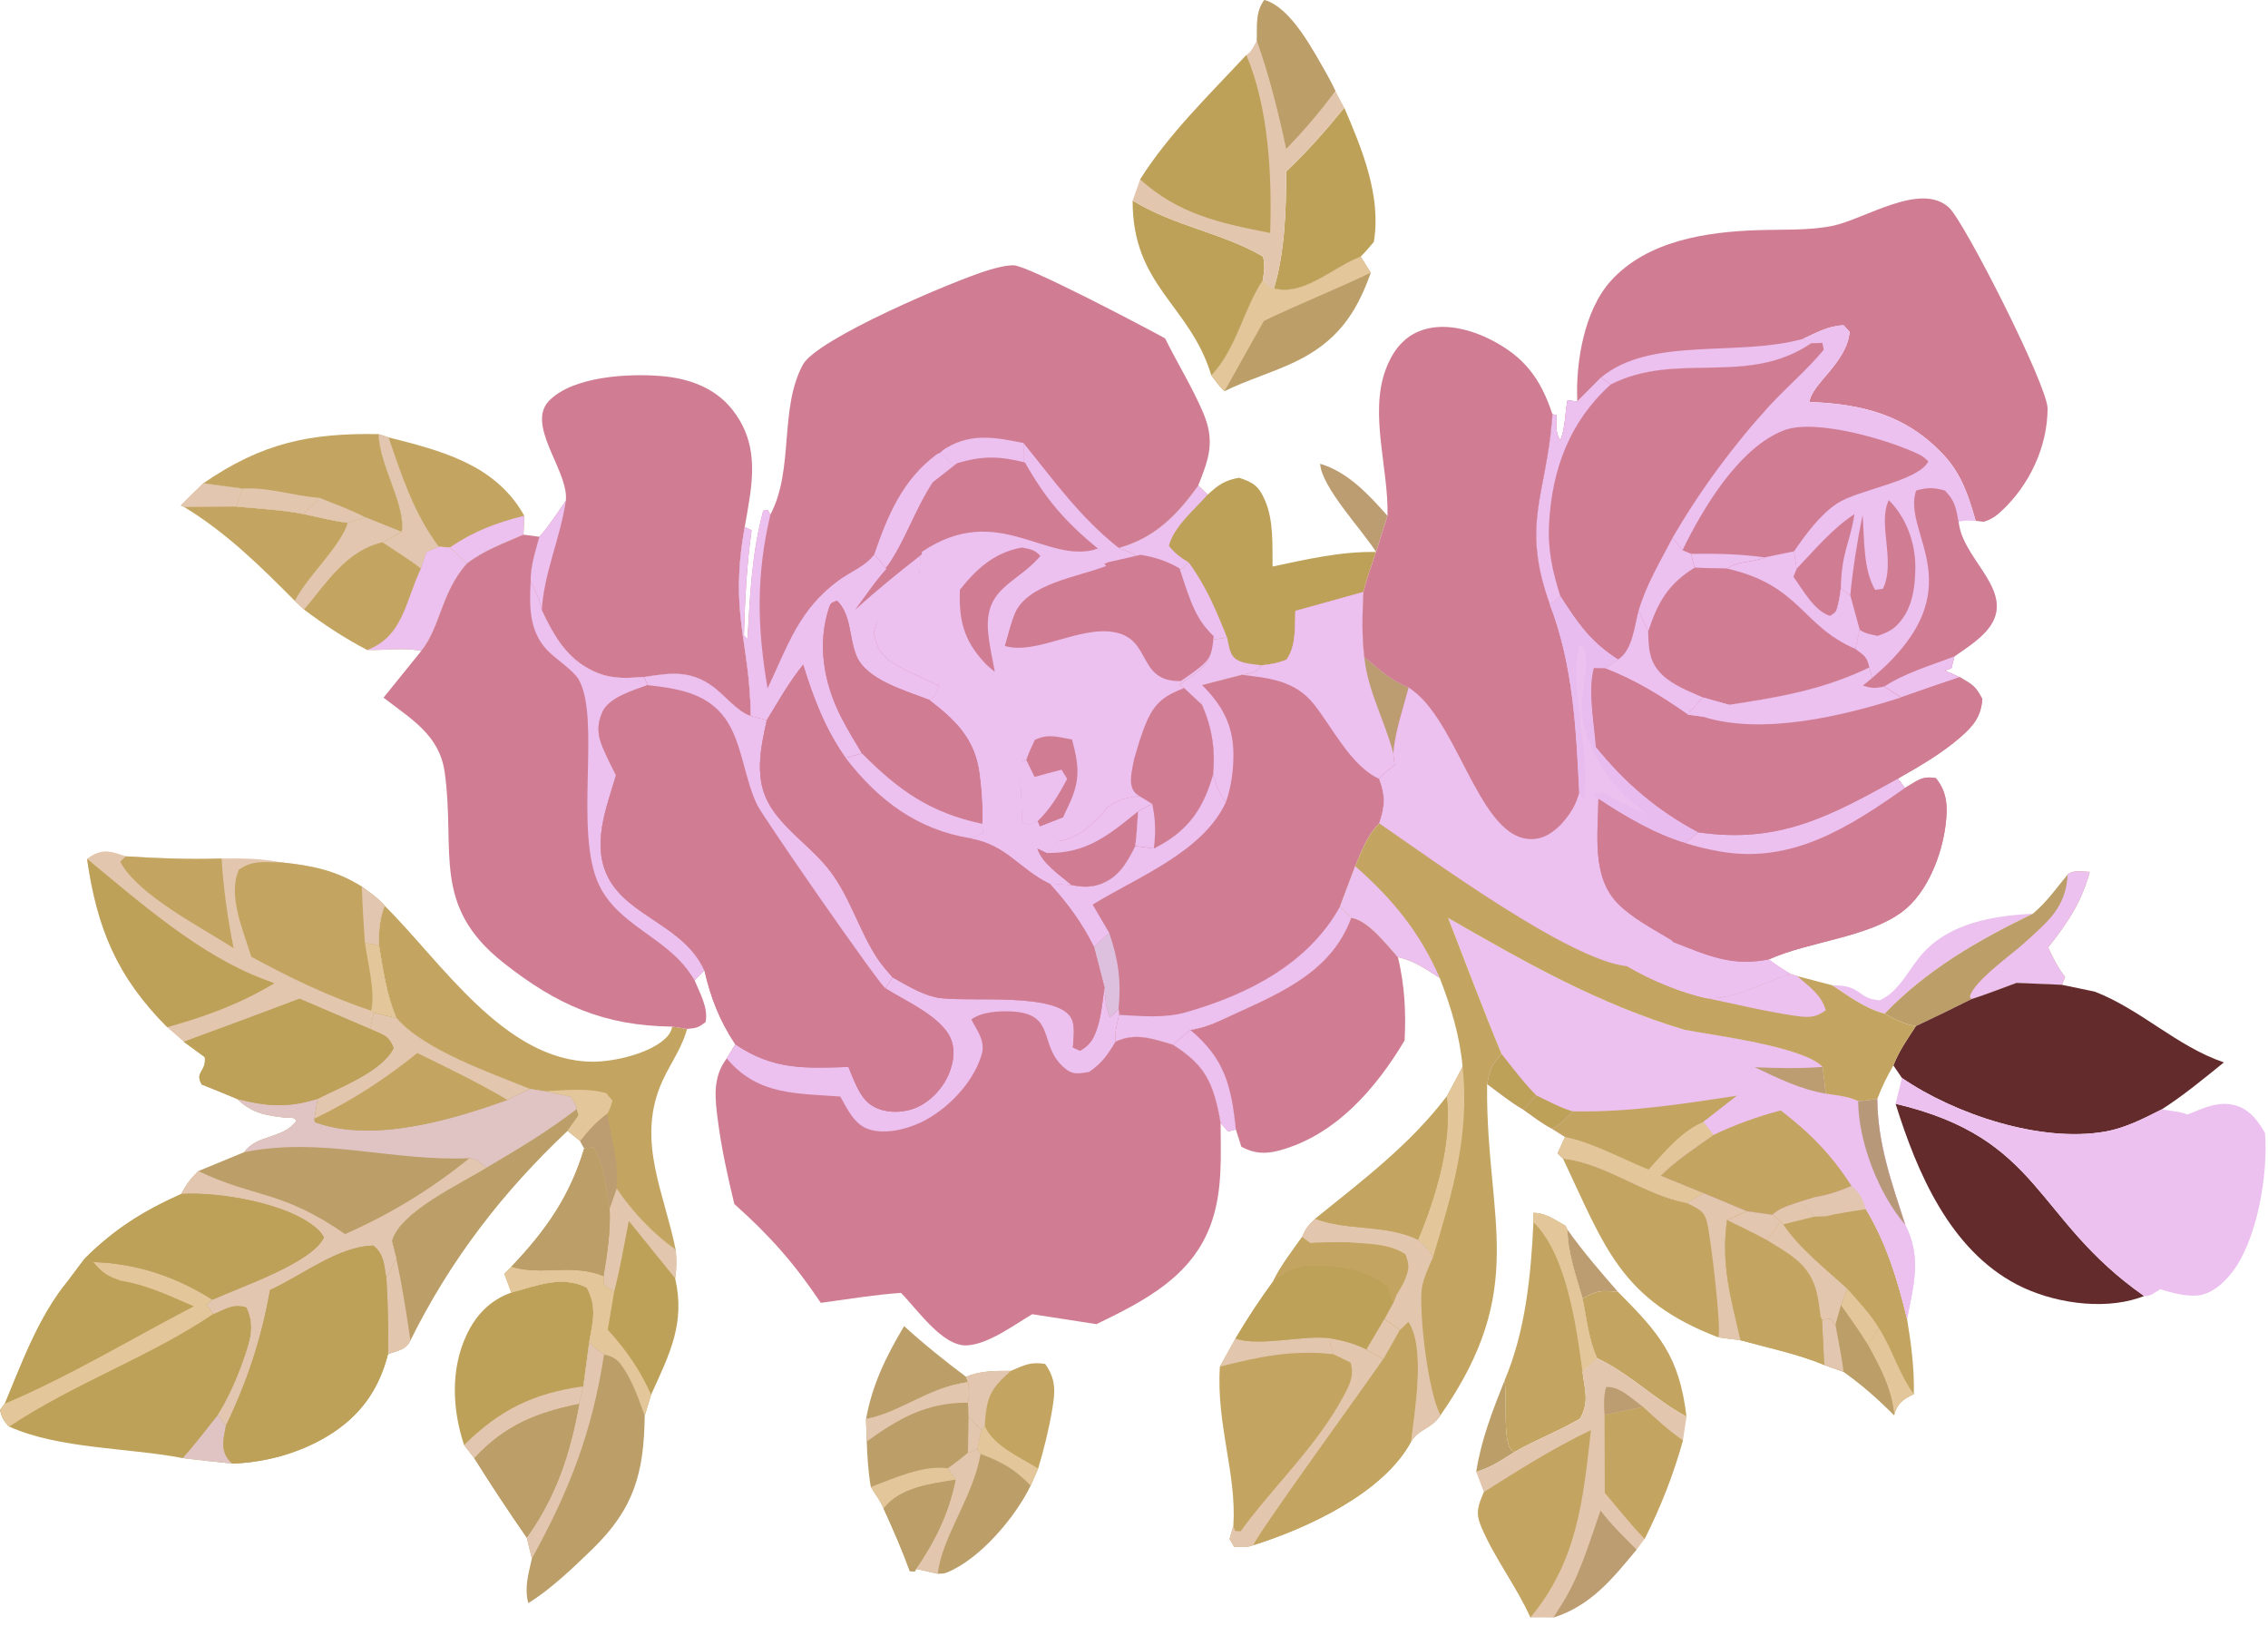 <svg width="233" height="167" viewBox="0 0 233 167" fill="none" xmlns="http://www.w3.org/2000/svg">
<path d="M161.028 126.302C162.629 128.556 164.402 130.613 166.22 132.69C164.425 132.552 164.14 132.514 162.58 133.374C161.926 131.089 161.057 128.692 161.028 126.302Z" fill="#BC9D72"/>
<path d="M154.566 141.805C154.863 143.515 154.346 148.103 155.294 148.959C155.379 149.036 155.49 149.08 155.588 149.141C154.296 149.966 153.142 150.742 151.656 151.183C152.164 147.89 153.344 144.879 154.566 141.805Z" fill="#BC9E68"/>
<path d="M141.367 56.697C139.938 54.413 135.772 50.064 135.62 47.633C138.466 48.472 140.637 50.828 142.543 52.984L141.367 56.697Z" fill="#BC9D72"/>
<path d="M188.225 101.201C189.355 101.228 190.081 101.27 191.022 101.949C191.802 102.513 192.158 102.642 193.11 102.747C195.218 101.792 196.098 99.458 197.628 97.813C200.45 94.778 204.867 94.042 208.827 93.86C203.257 96.551 197.948 99.598 193.621 104.115C191.624 103.615 189.93 102.309 188.225 101.201Z" fill="#ECC0EF"/>
<path d="M92.884 136.208C94.921 138.071 97.033 139.756 99.24 141.414L99.445 141.971C95.397 142.496 92.605 145.046 88.97 145.763C89.616 142.188 91.04 139.317 92.884 136.208Z" fill="#BC9E68"/>
<path d="M162.58 133.374C164.14 132.514 164.425 132.552 166.22 132.69C170.46 136.954 172.524 139.304 173.261 145.509C170.046 143.79 167.395 141.071 164.09 139.515C163.23 137.736 162.981 135.318 162.58 133.374Z" fill="#C3A561"/>
<path d="M103.849 140.806C105.252 140.224 105.836 139.849 107.374 140.096C108.5 141.676 108.413 142.91 108.1 144.77C107.752 146.838 107.251 148.839 106.654 150.847L105.882 152.599C104.304 150.92 102.845 150.108 100.73 149.342L100.41 148.886L100.808 146.888L99.508 145.513L99.438 144.074C99.622 143.304 99.528 142.744 99.445 141.971L99.24 141.414C100.778 140.776 102.22 140.816 103.849 140.806Z" fill="#C3A561"/>
<path d="M100.808 146.888L101.164 146.476C102.077 148.53 104.745 149.644 106.654 150.847L105.882 152.599C104.304 150.92 102.845 150.108 100.73 149.342L100.41 148.886L100.808 146.888Z" fill="#E3C79B"/>
<path d="M99.24 141.414C100.778 140.776 102.22 140.816 103.849 140.806C101.687 142.738 101.35 143.51 101.164 146.476L100.808 146.888L99.508 145.513L99.438 144.074C99.622 143.304 99.528 142.744 99.445 141.971L99.24 141.414Z" fill="#E2C6AF"/>
<path d="M18.921 52.078L18.578 51.914C19.331 51.136 20.119 50.39 20.896 49.635L24.92 50.185L24.293 52.031C26.562 52.253 28.928 52.358 31.163 52.794C32.677 53.113 34.211 53.511 35.745 53.705C34.999 56.134 31.703 59.091 30.39 61.573C30.362 61.627 30.331 61.68 30.302 61.734C26.737 58.15 23.275 54.723 18.921 52.078Z" fill="#C3A561"/>
<path d="M18.921 52.078L18.578 51.914C19.331 51.136 20.119 50.39 20.896 49.635L24.92 50.185L24.293 52.031L18.921 52.078Z" fill="#E2C6AF"/>
<path d="M88.97 145.763C92.605 145.046 95.397 142.496 99.445 141.971C99.528 142.744 99.622 143.304 99.438 144.074L99.508 145.513L100.808 146.888L100.41 148.886L99.434 149.251C98.761 149.777 98.097 150.353 97.384 150.822L98.169 151.996C95.647 152.406 92.426 152.773 90.779 154.961C90.493 154.222 89.882 153.422 89.462 152.736C89.194 151.161 89.097 149.646 89.046 148.056L88.97 145.763Z" fill="#BC9E68"/>
<path d="M99.508 145.513L100.808 146.888L100.41 148.886L99.434 149.251L99.508 145.513Z" fill="#E3C6AE"/>
<path d="M89.462 152.736C91.801 151.856 94.895 150.442 97.384 150.822L98.169 151.996C95.647 152.406 92.426 152.773 90.779 154.961C90.493 154.222 89.882 153.422 89.462 152.736Z" fill="#E3C79B"/>
<path d="M88.97 145.763C92.605 145.046 95.397 142.496 99.445 141.971C99.528 142.744 99.622 143.304 99.438 144.074C95.185 144.06 92.426 145.644 89.046 148.056L88.97 145.763Z" fill="#E3C6AE"/>
<path d="M130.88 29.619C133.774 30.404 136.642 27.74 139.184 26.617L139.785 26.356L140.824 28.008C139.315 32.322 137.263 35.141 133.062 37.16C130.702 38.294 128.149 39.021 125.795 40.18C125.272 39.7 124.875 39.122 124.444 38.559C127.056 35.781 127.685 31.897 129.727 28.785C130.194 29.323 130.155 29.432 130.88 29.619Z" fill="#BC9E68"/>
<path d="M130.88 29.619C133.774 30.404 136.642 27.74 139.184 26.617L139.785 26.356L140.824 28.008C137.2 29.748 133.451 31.225 129.84 32.964L125.795 40.18C125.272 39.7 124.875 39.122 124.444 38.559C127.056 35.781 127.685 31.897 129.727 28.785C130.194 29.323 130.155 29.432 130.88 29.619Z" fill="#E3C79B"/>
<path d="M214.687 89.555C213.863 92.64 212.382 94.841 210.415 97.314C210.925 98.427 211.414 99.384 212.156 100.359L211.833 101.155L207.169 100.959C205.629 101.517 204.083 102.134 202.523 102.63C200.635 103.58 198.734 104.503 196.82 105.399C195.584 105.189 194.704 104.703 193.621 104.115C197.948 99.598 203.257 96.551 208.827 93.86C210.204 92.732 211.287 91.2 212.414 89.827C213.022 89.312 213.902 89.541 214.687 89.555Z" fill="#BC9E68"/>
<path d="M214.687 89.555C213.863 92.64 212.382 94.841 210.415 97.314C210.925 98.427 211.414 99.384 212.156 100.359L211.833 101.155L207.169 100.959C205.629 101.517 204.083 102.134 202.523 102.63L202.369 102.364C202.79 100.764 206.608 98.099 207.962 96.862C210.332 94.698 212.255 93.229 212.414 89.827C213.022 89.312 213.902 89.541 214.687 89.555Z" fill="#ECC0EF"/>
<path d="M100.41 148.886L100.73 149.342C102.845 150.108 104.304 150.92 105.882 152.599C104.32 155.822 100.681 160.147 97.295 161.509C96.889 161.672 96.87 161.619 96.345 161.648L94.12 161.15L93.98 161.416L93.47 161.378C92.668 159.189 91.749 157.081 90.779 154.961C92.426 152.773 95.647 152.406 98.169 151.996L97.384 150.822C98.097 150.353 98.761 149.777 99.434 149.251L100.41 148.886Z" fill="#BC9E68"/>
<path d="M100.41 148.886L100.73 149.342C100.064 153.597 96.717 157.949 96.345 161.648L94.12 161.15C96.119 158.162 97.442 155.53 98.169 151.996L97.384 150.822C98.097 150.353 98.761 149.777 99.434 149.251L100.41 148.886Z" fill="#E3C6AE"/>
<path d="M90.779 154.961C92.426 152.773 95.647 152.406 98.169 151.996C97.442 155.53 96.119 158.162 94.12 161.15L93.98 161.416L93.47 161.378C92.668 159.189 91.749 157.081 90.779 154.961Z" fill="#BC9E68"/>
<path d="M116.359 20.598C120.675 23.254 125.598 23.903 129.762 26.358C129.958 27.258 129.878 27.899 129.727 28.785C127.685 31.897 127.056 35.781 124.444 38.559C122.246 31.277 116.328 29.409 116.359 20.598Z" fill="#BEA158"/>
<path d="M59.247 113.899L59.454 114.547L58.31 116.158C51.616 122.46 46.26 129.429 42.164 137.687C41.676 138.69 40.88 138.711 39.861 139.097C39.927 136.465 39.843 133.878 39.69 131.251L40.724 129.311L40.252 127.463C41.086 124.432 47.3 121.599 50.014 119.898C53.207 118.02 56.307 116.165 59.247 113.899Z" fill="#BC9E68"/>
<path d="M40.724 129.311C41.318 132.093 41.758 134.873 42.164 137.687C41.676 138.69 40.88 138.711 39.861 139.097C39.927 136.465 39.843 133.878 39.69 131.251L40.724 129.311Z" fill="#E3C6AE"/>
<path d="M132.147 17.604C134.33 15.546 136.215 13.385 138.104 11.066C139.925 15.288 141.933 20.163 141.136 24.854C140.696 25.364 140.272 25.891 139.785 26.356L139.184 26.617C136.642 27.74 133.774 30.404 130.88 29.619C132.017 25.843 132.123 21.527 132.147 17.604Z" fill="#BEA158"/>
<path d="M38.901 44.59L39.92 44.924C45.231 46.273 50.708 47.638 53.704 52.7C53.757 52.789 53.807 52.88 53.858 52.97L53.783 54.916C51.795 55.782 49.684 56.545 47.961 57.889L46.208 56.237L45.073 56.155L43.792 56.713L43.244 58.393C42.008 57.432 40.603 56.584 39.306 55.702L41.268 54.64C41.733 51.928 38.964 47.806 38.901 44.59Z" fill="#C3A561"/>
<path d="M46.208 56.237C48.69 54.548 50.967 53.704 53.858 52.97L53.783 54.916C51.795 55.782 49.684 56.545 47.961 57.889L46.208 56.237Z" fill="#ECC0EF"/>
<path d="M38.901 44.59L39.92 44.924C41.288 48.937 42.519 52.706 45.073 56.155L43.792 56.713L43.244 58.393C42.008 57.432 40.603 56.584 39.306 55.702L41.268 54.64C41.733 51.928 38.964 47.806 38.901 44.59Z" fill="#E2C6AF"/>
<path d="M20.896 49.635C26.913 45.5 31.793 44.466 38.901 44.59C38.964 47.806 41.733 51.928 41.268 54.64L37.558 53.153L35.745 53.705C34.211 53.511 32.677 53.113 31.163 52.794C28.928 52.358 26.562 52.253 24.293 52.031L24.92 50.185L20.896 49.635Z" fill="#C3A561"/>
<path d="M32.824 51.134C34.396 51.779 36.058 52.358 37.558 53.153L35.745 53.705C34.211 53.511 32.677 53.113 31.163 52.794L32.824 51.134Z" fill="#E2C6AF"/>
<path d="M24.92 50.185C27.706 50.029 30.122 50.946 32.824 51.134L31.163 52.794C28.928 52.358 26.562 52.253 24.293 52.031L24.92 50.185Z" fill="#E3C6AE"/>
<path d="M157.535 125.533L157.518 124.575C158.822 124.58 159.71 125.284 160.832 125.903L161.028 126.302C161.057 128.692 161.926 131.089 162.58 133.374C162.981 135.318 163.23 137.736 164.09 139.515L162.581 140.915C162.812 142.84 163.286 143.984 162.33 145.705C160.15 146.998 157.797 147.87 155.588 149.141C155.49 149.08 155.379 149.036 155.294 148.959C154.346 148.103 154.863 143.515 154.566 141.805C156.727 136.711 157.282 131.01 157.535 125.533Z" fill="#C3A561"/>
<path d="M157.535 125.533L157.518 124.575C158.822 124.58 159.71 125.284 160.832 125.903L161.028 126.302C161.057 128.692 161.926 131.089 162.58 133.374C162.981 135.318 163.23 137.736 164.09 139.515L162.581 140.915C161.955 136.32 160.952 128.839 157.535 125.533Z" fill="#E3C79B"/>
<path d="M37.558 53.153L41.268 54.64L39.306 55.702C40.603 56.584 42.008 57.432 43.244 58.393L43.792 56.713L45.073 56.155L46.208 56.237L47.961 57.889C45.342 60.806 45.237 64.446 43.277 66.863C41.562 66.49 39.499 66.812 37.72 66.762C35.39 65.548 33.334 64.194 31.238 62.612L30.302 61.734C30.331 61.68 30.362 61.627 30.39 61.573C31.703 59.091 34.999 56.134 35.745 53.705L37.558 53.153Z" fill="#C3A561"/>
<path d="M37.558 53.153L41.268 54.64L39.306 55.702C35.574 56.546 33.573 59.852 31.238 62.612L30.302 61.734C30.331 61.68 30.362 61.627 30.39 61.573C31.703 59.091 34.999 56.134 35.745 53.705L37.558 53.153Z" fill="#E2C6AF"/>
<path d="M46.208 56.237L47.961 57.889C45.342 60.806 45.237 64.446 43.277 66.863C41.562 66.49 39.499 66.812 37.72 66.762C41.44 65.375 41.673 61.66 43.244 58.393L43.792 56.713L45.073 56.155L46.208 56.237Z" fill="#ECC0EF"/>
<path d="M160.566 118.99C164.968 119.481 168.939 122.738 173.266 123.543L175.016 122.564L179.466 124.416L177.429 125.315C176.791 129.925 177.801 133.213 178.815 137.667L176.529 137.37C166.495 133.522 164.893 128.124 160.566 118.99Z" fill="#C3A561"/>
<path d="M175.016 122.564L179.466 124.416L177.429 125.315C176.791 129.925 177.801 133.213 178.815 137.667L176.529 137.37C176.891 136.563 175.707 126.74 175.352 125.459C175.006 124.213 174.321 124.127 173.266 123.543L175.016 122.564Z" fill="#E3C6AE"/>
<path d="M52.53 132.764C55.188 132.058 57.695 130.972 60.276 132.253C61.369 134.26 60.898 135.733 60.53 137.906L59.929 142.394L59.503 144.208C55.098 145.083 51.821 146.436 48.729 149.779L47.678 148.425C46.475 144.827 46.273 140.725 47.889 137.209C48.862 135.093 50.326 133.553 52.53 132.764Z" fill="#BEA158"/>
<path d="M59.929 142.394L59.503 144.208C55.098 145.083 51.821 146.436 48.729 149.779L47.678 148.425C51.375 144.782 54.79 143.116 59.929 142.394Z" fill="#E2C6AF"/>
<path d="M194.741 113.374C209.797 116.919 208.89 125.145 220.275 133.121C220.089 133.188 219.905 133.259 219.718 133.321C215.858 134.604 210.745 133.792 207.197 131.937C200.31 128.338 196.948 120.442 194.741 113.374Z" fill="#642B2C"/>
<path d="M60.019 117.954L60.953 117.839C62.065 119.613 62.262 122.056 62.63 124.103L63.344 122.063C64.952 124.456 67.06 126.683 69.414 128.36C69.509 129.398 69.518 130.266 69.36 131.298C70.426 135.953 68.785 139.074 66.891 143.257L66.233 145.42C65.691 143.898 65.068 142.096 64.196 140.742C63.527 139.702 63.226 139.406 62.058 139.12C61.501 138.782 61.025 138.328 60.53 137.906C60.898 135.733 61.369 134.26 60.276 132.253C57.695 130.972 55.188 132.058 52.53 132.764L51.814 130.838L52.533 130.108C56.073 126.396 58.53 122.902 60.019 117.954Z" fill="#BEA158"/>
<path d="M63.344 122.063C64.952 124.456 67.06 126.683 69.414 128.36C69.509 129.398 69.518 130.266 69.36 131.298L64.599 125.407C64.118 127.827 63.72 130.307 63.089 132.69L62.035 131.987L62.003 131.075C62.382 128.724 62.744 126.492 62.63 124.103L63.344 122.063Z" fill="#E3C6AE"/>
<path d="M52.53 132.764L51.814 130.838L52.533 130.108C55.676 131.083 58.673 129.733 62.003 131.075L62.035 131.987L63.089 132.69L62.438 136.575C64.357 138.71 65.708 140.639 66.891 143.257L66.233 145.42C65.691 143.898 65.068 142.096 64.196 140.742C63.527 139.702 63.226 139.406 62.058 139.12C61.501 138.782 61.025 138.328 60.53 137.906C60.898 135.733 61.369 134.26 60.276 132.253C57.695 130.972 55.188 132.058 52.53 132.764Z" fill="#E3C79B"/>
<path d="M60.019 117.954L60.953 117.839C62.065 119.613 62.262 122.056 62.63 124.103C62.744 126.492 62.382 128.724 62.003 131.075C58.673 129.733 55.676 131.083 52.533 130.108C56.073 126.396 58.53 122.902 60.019 117.954Z" fill="#BC9E68"/>
<path d="M60.53 137.906C61.025 138.328 61.501 138.782 62.058 139.12C63.226 139.406 63.527 139.702 64.196 140.742C65.068 142.096 65.691 143.898 66.233 145.42C66.159 151.303 65.142 154.959 60.842 159.135C58.945 160.976 56.528 163.288 54.272 164.665C53.848 163.061 54.294 161.661 54.643 160.084L54.116 157.938C52.255 155.261 50.459 152.542 48.729 149.779C51.821 146.436 55.098 145.083 59.503 144.208L59.929 142.394L60.53 137.906Z" fill="#BC9E68"/>
<path d="M60.53 137.906C61.025 138.328 61.501 138.782 62.058 139.12C60.831 147.073 58.534 153.031 54.643 160.084L54.116 157.938C57.175 153.644 58.572 149.311 59.503 144.208L59.929 142.394L60.53 137.906Z" fill="#E2C6AF"/>
<path d="M48.729 149.779C51.821 146.436 55.098 145.083 59.503 144.208C58.572 149.311 57.175 153.644 54.116 157.938C52.255 155.261 50.459 152.542 48.729 149.779Z" fill="#BC9E68"/>
<path d="M124.069 50.807C125.157 49.809 125.845 49.314 127.316 49.072C128.77 49.579 129.323 49.908 129.972 51.431C130.855 53.501 130.707 55.982 130.736 58.191C134.291 57.447 137.708 56.631 141.367 56.697C140.912 58.056 140.416 59.413 140.072 60.805L133.079 62.749C133.001 64.432 133.18 66.367 132.151 67.768C131.255 68.107 130.571 68.25 129.617 68.335C129.048 69.187 128.547 69.09 127.573 69.316L123.493 70.368L123.485 72.405L121.64 70.673L121.155 70.33C121.81 69.876 122.475 69.423 123.098 68.925C124.351 67.925 124.385 67.195 124.53 65.714C124.464 65.652 124.395 65.593 124.332 65.529C124.228 65.422 124.13 65.308 124.027 65.199C122.402 63.476 121.784 60.953 121.017 58.75C119.673 57.981 118.555 57.626 117.032 57.359C116.375 56.814 115.714 56.574 114.928 56.28C118.646 55.241 120.923 52.912 123.098 49.868L124.069 50.807Z" fill="#BEA158"/>
<path d="M122.119 57.77C123.879 60.142 124.971 62.755 126.057 65.483L124.53 65.714C124.464 65.652 124.395 65.593 124.332 65.529C124.228 65.422 124.13 65.308 124.027 65.199C122.402 63.476 121.784 60.953 121.017 58.75L122.119 57.77Z" fill="#ECC0EF"/>
<path d="M124.53 65.714L126.057 65.483C126.288 66.361 126.284 67.343 127.147 67.807C127.845 68.182 128.836 68.227 129.617 68.335C129.048 69.187 128.547 69.09 127.573 69.316L123.493 70.368L123.485 72.405L121.64 70.673L121.155 70.33C121.81 69.876 122.475 69.423 123.098 68.925C124.351 67.925 124.385 67.195 124.53 65.714Z" fill="#ECC0EF"/>
<path d="M123.098 49.868L124.069 50.807C122.707 52.347 120.583 54.097 120.089 56.066C120.706 56.844 121.271 57.26 122.119 57.77L121.017 58.75C119.673 57.981 118.555 57.626 117.032 57.359C116.375 56.814 115.714 56.574 114.928 56.28C118.646 55.241 120.923 52.912 123.098 49.868Z" fill="#ECC0EF"/>
<path d="M39.515 93.031C45.332 98.779 51.811 108.977 60.85 109.053C63.079 109.071 66.963 108.183 68.525 106.491C68.815 106.177 68.98 105.865 69.057 105.449L70.589 105.685C70.549 105.816 70.511 105.948 70.469 106.079C69.814 108.126 68.55 109.706 67.785 111.662C65.514 117.462 68.263 122.618 69.414 128.36C67.06 126.683 64.952 124.456 63.344 122.063L62.63 124.103C62.262 122.056 62.065 119.613 60.953 117.839L60.019 117.954L59.598 117.204L58.31 116.158L59.454 114.547L59.247 113.899C59.185 113.406 58.884 113.071 58.62 112.659L55.948 112.092L54.434 111.85C50.393 110.212 43.608 107.876 40.733 104.585C39.705 102.199 39.365 99.651 38.933 97.108C38.908 95.596 38.977 94.453 39.515 93.031Z" fill="#C3A561"/>
<path d="M59.598 117.204C60.458 116.09 61.266 115.218 62.391 114.369C62.771 116.72 63.635 119.716 63.344 122.063L62.63 124.103C62.262 122.056 62.065 119.613 60.953 117.839L60.019 117.954L59.598 117.204Z" fill="#BC9D72"/>
<path d="M55.948 112.092C58.043 111.991 60.227 111.712 62.269 112.286L62.923 113.048C62.778 113.47 62.67 114.021 62.391 114.369C61.266 115.218 60.458 116.09 59.598 117.204L58.31 116.158L59.454 114.547L59.247 113.899C59.185 113.406 58.884 113.071 58.62 112.659L55.948 112.092Z" fill="#E3C79B"/>
<path d="M129.12 4.169C129.18 2.586 128.941 1.309 129.885 0C132.648 0.754 134.972 5.309 136.374 7.753C136.666 8.272 136.938 8.8 137.19 9.339L138.104 11.066C136.215 13.385 134.33 15.546 132.147 17.604C132.123 21.527 132.017 25.843 130.88 29.619C130.155 29.432 130.194 29.323 129.727 28.785C129.878 27.899 129.958 27.258 129.762 26.358C125.598 23.903 120.675 23.254 116.359 20.598L117.132 18.431C120.068 13.772 124.296 9.682 128.04 5.658C128.604 5.269 128.797 4.758 129.12 4.169Z" fill="#E3C6AE"/>
<path d="M129.12 4.169C129.18 2.586 128.941 1.309 129.885 0C132.648 0.754 134.972 5.309 136.374 7.753C136.665 8.272 136.937 8.8 137.19 9.339C135.626 11.473 133.964 13.389 132.138 15.303C131.325 11.492 130.413 7.848 129.12 4.169Z" fill="#BC9E68"/>
<path d="M128.04 5.658C130.345 11.064 130.683 18.116 130.489 23.927C125.398 22.938 121.105 22.015 117.132 18.431C120.068 13.772 124.296 9.682 128.04 5.658Z" fill="#BEA158"/>
<path d="M190.212 121.815C191.125 122.539 191.341 123.098 191.698 124.193C193.824 127.766 194.952 131.456 195.921 135.477C196.349 138.093 196.674 140.554 196.616 143.208C195.75 143.604 195.065 144.007 194.718 144.943C194.668 145.08 194.636 145.224 194.596 145.364C192.944 143.703 191.315 142.257 189.402 140.904L187.408 140.205C184.699 139.073 181.649 138.448 178.815 137.667C177.801 133.213 176.791 129.925 177.429 125.315L179.466 124.416L182.103 124.782C182.798 124.044 184.031 123.758 184.978 123.419L186.41 122.981C187.786 122.741 188.933 122.377 190.212 121.815Z" fill="#C3A561"/>
<path d="M182.103 124.782C182.798 124.044 184.031 123.758 184.978 123.419L186.46 124.946L183.193 125.764L182.96 125.488L182.103 124.782Z" fill="#E3C6AE"/>
<path d="M189.793 132.396C190.933 133.676 192.097 134.907 192.999 136.373L191.918 138.175C191.042 136.76 190.092 135.416 189.119 134.068L189.793 132.396Z" fill="#E3C79B"/>
<path d="M190.212 121.815C191.125 122.539 191.341 123.098 191.698 124.193C190.375 124.416 189.006 124.579 187.705 124.903L186.46 124.946L184.978 123.419L186.41 122.981C187.786 122.741 188.933 122.377 190.212 121.815Z" fill="#E2C6AF"/>
<path d="M184.978 123.419L186.41 122.981L187.705 124.903L186.46 124.946L184.978 123.419Z" fill="#E2C6AF"/>
<path d="M192.999 136.373C194.372 138.511 195.158 141.265 196.616 143.208C195.75 143.604 195.065 144.007 194.718 144.943C194.668 145.08 194.636 145.224 194.596 145.364C194.357 142.654 193.188 140.524 191.918 138.175L192.999 136.373Z" fill="#E3C79B"/>
<path d="M189.119 134.068C190.092 135.416 191.042 136.76 191.918 138.175C193.188 140.524 194.357 142.654 194.596 145.364C192.944 143.703 191.315 142.257 189.402 140.904L187.408 140.205L187.178 135.55L187.993 135.453L188.563 136.063L189.119 134.068Z" fill="#BC9E68"/>
<path d="M187.178 135.55L187.993 135.453L188.563 136.063C188.845 137.665 189.197 139.292 189.402 140.904L187.408 140.205L187.178 135.55Z" fill="#E2C6AF"/>
<path d="M179.466 124.416L182.103 124.782L182.96 125.488L183.193 125.764C184.884 128.279 187.568 130.347 189.793 132.396L189.119 134.068L188.563 136.063L187.993 135.453L187.178 135.55L187.408 140.205C184.699 139.073 181.649 138.448 178.815 137.667C177.801 133.213 176.791 129.925 177.429 125.315L179.466 124.416Z" fill="#C3A561"/>
<path d="M179.466 124.416L182.103 124.782L182.96 125.488L181.518 127.369C180.173 126.647 178.8 125.985 177.429 125.315L179.466 124.416Z" fill="#E2C6AF"/>
<path d="M182.96 125.488L183.193 125.764C184.884 128.279 187.568 130.347 189.793 132.396L189.119 134.068L188.563 136.063L187.993 135.453L187.178 135.55C186.999 135.137 187.051 135.333 186.99 134.861C186.902 134.18 186.819 133.502 186.659 132.832C185.944 129.842 183.957 128.891 181.518 127.369L182.96 125.488Z" fill="#E3C6AE"/>
<path d="M138.804 94.27C140.524 94.471 142.467 97.048 143.617 98.312C144.303 101.191 144.453 103.911 144.302 106.864C141.354 111.817 137.175 116.651 131.368 118.187C129.949 118.563 128.818 118.481 127.532 117.789L126.962 116.015L126.162 116.221L125.396 115.354C125.326 114.914 125.244 114.476 125.15 114.041C124.427 110.688 123.39 109.165 120.49 107.3L122.283 105.791C123.401 105.594 124.367 105.282 125.393 104.801C130.787 102.274 136.631 100.219 138.804 94.27Z" fill="#D07D94"/>
<path d="M122.283 105.791C125.825 108.743 126.504 111.557 126.962 116.015L126.162 116.221L125.396 115.354C125.326 114.914 125.244 114.476 125.15 114.041C124.427 110.688 123.39 109.165 120.49 107.3L122.283 105.791Z" fill="#ECC0EF"/>
<path d="M164.09 139.515C167.395 141.071 170.046 143.79 173.261 145.509L172.895 147.935C171.899 151.52 170.621 154.745 168.959 158.07L168.129 159.165C165.649 162.16 163.432 164.926 159.582 166.143L157.232 166.137C155.793 162.933 153.605 160.137 152.211 156.898C151.551 155.363 151.852 154.689 152.448 153.257L151.656 151.183C153.142 150.742 154.296 149.966 155.588 149.141C157.797 147.87 160.15 146.998 162.33 145.705C163.286 143.984 162.812 142.84 162.581 140.915L164.09 139.515Z" fill="#E3C6AE"/>
<path d="M164.842 145.318C164.767 144.285 164.736 143.472 165.001 142.466C166.41 142.369 167.666 143.707 168.813 144.52L164.842 145.318Z" fill="#BC9D72"/>
<path d="M159.582 166.143C159.819 165.783 160.04 165.413 160.277 165.053C162.251 162.056 163.242 158.524 164.426 155.155C165.523 156.611 166.849 157.874 168.129 159.165C165.649 162.16 163.432 164.926 159.582 166.143Z" fill="#BC9D72"/>
<path d="M168.813 144.52C170.128 145.722 171.411 146.939 172.895 147.935C171.899 151.52 170.621 154.745 168.959 158.07C167.52 156.597 166.213 154.909 164.865 153.346L164.842 145.318L168.813 144.52Z" fill="#C3A561"/>
<path d="M152.448 153.257C156.036 150.976 159.605 148.731 163.444 146.891C162.635 154.12 162.052 160.31 157.232 166.137C155.793 162.933 153.605 160.137 152.211 156.898C151.551 155.363 151.852 154.689 152.448 153.257Z" fill="#C3A561"/>
<path d="M143.81 136.612L144.683 135.768C146.492 138.357 145.324 145.061 144.965 148.079C142.13 153.359 134.329 156.957 128.796 158.703C128.084 158.984 127.528 158.909 126.78 158.868L126.316 158.066L126.707 156.72C127.06 151.391 124.936 146.304 125.323 140.372L126.922 137.494C129.481 138.314 133.638 137.153 136.521 137.432C137.931 137.679 139.094 137.968 140.38 138.606L142.112 139.608L143.81 136.612Z" fill="#C3A561"/>
<path d="M125.323 140.372L126.922 137.494C129.481 138.314 133.638 137.153 136.521 137.432L136.973 139.096C132.793 138.629 129.364 139.349 125.323 140.372Z" fill="#E3C6AE"/>
<path d="M136.521 137.432C137.931 137.679 139.094 137.968 140.38 138.606L142.112 139.608C140.496 141.99 128.819 158.053 128.796 158.703C128.084 158.984 127.528 158.909 126.78 158.868L126.316 158.066L126.707 156.72L126.883 157.248L127.444 157.289C130.824 152.669 135.272 148.534 137.988 143.477C138.647 142.249 139.15 141.328 138.746 139.955L136.973 139.096L136.521 137.432Z" fill="#E3C6AE"/>
<path d="M143.81 136.612L144.683 135.768C146.492 138.357 145.324 145.061 144.965 148.079C142.13 153.359 134.329 156.957 128.796 158.703C128.819 158.053 140.496 141.99 142.112 139.608L143.81 136.612Z" fill="#C3A561"/>
<path d="M207.169 100.959L211.833 101.155L215.205 101.857C219.988 103.713 223.577 107.451 228.469 109.125C226.393 110.803 224.345 112.499 222.096 113.945C220.235 114.882 218.375 115.853 216.306 116.224C209.696 117.41 200.857 114.47 195.393 110.725L194.516 109.436C195.071 107.972 195.973 106.707 196.82 105.399C198.734 104.503 200.635 103.58 202.523 102.63C204.083 102.134 205.629 101.517 207.169 100.959Z" fill="#642B2C"/>
<path d="M6.952 131.6L8.688 129.29L9.587 129.626C14.045 129.772 18.058 131.113 21.831 133.5L21.214 133.981L21.9 134.968C23.17 134.449 23.975 133.821 25.327 134.276C26.172 136.03 25.774 137.498 25.175 139.253C24.437 141.416 23.589 143.403 22.384 145.344L23.217 146.431C23.023 147.61 22.649 148.621 23.335 149.718C23.523 150.018 23.638 150.108 23.872 150.335C22.173 150.16 20.475 149.971 18.778 149.77C13.237 148.696 6.031 148.835 0.946 146.533C0.381 145.965 0.217 145.604 0 144.835L0.499 144.177C2.307 139.854 3.957 135.261 6.952 131.6Z" fill="#BEA158"/>
<path d="M22.384 145.344L23.217 146.431C23.023 147.61 22.649 148.621 23.335 149.718C23.523 150.018 23.638 150.108 23.872 150.335C22.173 150.16 20.475 149.971 18.778 149.77C20.039 148.359 21.196 146.819 22.384 145.344Z" fill="#DFC4C3"/>
<path d="M6.952 131.6L8.688 129.29L9.587 129.626C14.045 129.772 18.058 131.113 21.831 133.5L21.214 133.981L21.9 134.968C15.33 139.408 7.633 142.064 0.946 146.533C0.381 145.965 0.217 145.604 0 144.835L0.499 144.177C2.307 139.854 3.957 135.261 6.952 131.6Z" fill="#BEA158"/>
<path d="M9.587 129.626C14.045 129.772 18.058 131.113 21.831 133.5L21.214 133.981L21.9 134.968C15.33 139.408 7.633 142.064 0.946 146.533C0.381 145.965 0.217 145.604 0 144.835L0.499 144.177C7.074 141.407 13.562 137.483 19.913 134.18C17.379 133.078 15.116 131.98 12.362 131.537C10.908 130.987 10.596 130.802 9.587 129.626Z" fill="#E3C79B"/>
<path d="M195.393 110.725C200.857 114.47 209.696 117.41 216.306 116.224C218.375 115.853 220.235 114.882 222.096 113.945C222.848 114.092 224.045 114.179 224.722 114.482C226.409 113.803 228.121 112.954 229.95 113.636C231.247 114.119 232.019 115.214 232.692 116.367C233.033 120.578 231.901 127.538 229.148 130.892C228.33 131.888 227.189 132.888 225.855 133.052C224.618 133.205 223.109 132.79 221.923 132.424C221.37 132.751 220.926 133.18 220.275 133.121C208.89 125.145 209.797 116.919 194.741 113.374L195.393 110.725Z" fill="#ECC0EF"/>
<path d="M8.945 88.219C9.241 88.007 9.371 87.897 9.727 87.734C10.961 87.17 11.724 87.584 12.923 87.957C16.225 88.168 19.452 88.294 22.765 88.181C24.875 88.157 26.837 88.173 28.915 88.579C32.031 88.909 34.482 89.389 37.171 91.067C37.96 91.674 38.882 92.267 39.515 93.031C38.977 94.453 38.908 95.596 38.933 97.108C39.365 99.651 39.705 102.199 40.733 104.585L38.397 104.031L38.029 105.685L30.771 102.578C26.817 104.077 22.853 105.551 18.879 107L17.18 105.51C12.025 100.341 9.958 95.334 8.945 88.219Z" fill="#E3C6AE"/>
<path d="M12.923 87.957C16.225 88.168 19.452 88.294 22.765 88.181C22.957 91.345 23.384 94.292 24.003 97.393C20.676 95.239 14.183 91.962 12.349 88.514L12.923 87.957Z" fill="#C3A561"/>
<path d="M8.945 88.219C14.384 92.687 20.455 98.083 27.112 100.587C27.472 100.722 27.827 100.864 28.189 100.995C24.632 103.135 21.156 104.398 17.18 105.51C12.025 100.341 9.958 95.334 8.945 88.219Z" fill="#BEA158"/>
<path d="M25.81 98.269C25.015 95.578 23.348 91.99 24.55 89.32C26.037 88.302 27.158 88.586 28.915 88.579C32.031 88.909 34.482 89.389 37.171 91.067C37.96 91.674 38.882 92.267 39.515 93.031C38.977 94.453 38.908 95.596 38.933 97.108C39.365 99.651 39.705 102.199 40.733 104.585L38.397 104.031L38.126 103.816C33.894 102.402 29.722 100.405 25.81 98.269Z" fill="#C3A561"/>
<path d="M37.171 91.067C37.96 91.674 38.882 92.267 39.515 93.031C38.977 94.453 38.908 95.596 38.933 97.108L37.493 96.851C37.347 94.925 37.24 92.997 37.171 91.067Z" fill="#E2C6AF"/>
<path d="M37.493 96.851L38.933 97.108C39.365 99.651 39.705 102.199 40.733 104.585L38.397 104.031L38.126 103.816C38.603 102.01 37.752 98.768 37.493 96.851Z" fill="#E3C79B"/>
<path d="M58.132 51.423C58.136 51.323 58.143 51.222 58.145 51.121C58.183 48.098 54.022 43.563 56.437 41.134C58.929 38.63 64.613 38.352 67.91 38.624C70.726 38.857 73.436 39.793 75.249 42.094C77.48 44.925 77.519 47.952 76.982 51.35C76.834 52.279 76.676 53.207 76.509 54.134C74.914 63.049 77.014 65.646 77.131 73.543C75.823 73.17 74.393 71.365 73.26 70.537C70.888 68.802 68.902 69.126 66.19 69.533C64.576 69.65 63.072 69.766 61.52 69.173C58.401 67.98 57.017 65.523 55.658 62.69C55.488 61.621 54.974 60.689 54.516 59.72C54.481 58.146 55.002 56.642 55.41 55.135C56.434 53.996 57.263 52.682 58.132 51.423Z" fill="#D07D94"/>
<path d="M55.41 55.135C56.434 53.996 57.263 52.682 58.132 51.423C57.57 55.276 55.893 58.784 55.658 62.69C55.488 61.621 54.974 60.689 54.516 59.72C54.481 58.146 55.002 56.642 55.41 55.135Z" fill="#ECC0EF"/>
<path d="M148.773 94.288C156.723 98.861 164.18 103.109 172.997 105.762C176.084 106.362 185.248 107.486 187.246 109.587L187.57 112.334C188.674 112.512 189.888 112.608 190.897 113.098C191.541 113.099 192.221 112.96 192.862 112.88C192.891 117.457 194.345 121.518 195.741 125.818C197.443 129.185 196.591 131.974 195.921 135.477C194.952 131.456 193.824 127.766 191.698 124.193C191.341 123.098 191.125 122.539 190.212 121.815C188.933 122.377 187.786 122.741 186.41 122.981L184.978 123.419C184.031 123.758 182.798 124.044 182.103 124.782L179.466 124.416L175.016 122.564L173.266 123.543C168.939 122.738 164.968 119.481 160.566 118.99L160.017 118.475L160.782 116.788L159.419 115.927C158.372 115.381 157.415 114.63 156.452 113.949C155.167 113.205 153.976 112.23 152.778 111.352C153.111 109.774 153.189 109.441 154.265 108.262C152.343 103.645 150.589 98.948 148.773 94.288Z" fill="#ECC0EF"/>
<path d="M157.831 112.513C159.04 113.088 160.281 113.785 161.568 114.15C160.908 114.804 160.285 115.553 159.419 115.927C158.372 115.381 157.415 114.63 156.452 113.949C156.951 113.538 157.388 112.988 157.831 112.513Z" fill="#BEA158"/>
<path d="M152.778 111.352C153.111 109.774 153.189 109.441 154.265 108.262C155.417 109.702 156.529 111.206 157.831 112.513C157.388 112.988 156.951 113.538 156.452 113.949C155.167 113.205 153.976 112.23 152.778 111.352Z" fill="#BEA158"/>
<path d="M178.461 112.541L175.009 115.233L176.047 116.57C174.19 117.891 172.234 119.162 170.608 120.766L175.016 122.564L173.266 123.543C168.939 122.738 164.968 119.481 160.566 118.99L160.017 118.475L160.782 116.788L159.419 115.927C160.285 115.553 160.908 114.804 161.568 114.15C167.3 114.271 172.814 113.401 178.461 112.541Z" fill="#C3A561"/>
<path d="M169.361 120.133C170.988 118.353 172.748 116.169 175.009 115.233L176.047 116.57C174.19 117.891 172.234 119.162 170.608 120.766L175.016 122.564L173.266 123.543C168.939 122.738 164.968 119.481 160.566 118.99L160.017 118.475L160.782 116.788C163.52 117.305 166.73 119.078 169.361 120.133Z" fill="#E3C79B"/>
<path d="M172.997 105.762C176.084 106.362 185.248 107.486 187.246 109.587L187.57 112.334C188.674 112.512 189.888 112.608 190.897 113.098C191.541 113.099 192.221 112.96 192.862 112.88C192.891 117.457 194.345 121.518 195.741 125.818C197.443 129.185 196.591 131.974 195.921 135.477C194.952 131.456 193.824 127.766 191.698 124.193C191.341 123.098 191.125 122.539 190.212 121.815C188.933 122.377 187.786 122.741 186.41 122.981L184.978 123.419C184.031 123.758 182.798 124.044 182.103 124.782L179.466 124.416L175.016 122.564L170.608 120.766C172.234 119.162 174.19 117.891 176.047 116.57L175.009 115.233L178.461 112.541C178.921 112.226 179.585 112.03 180.104 111.81L180.391 110.953C179.187 108.048 175.626 107.217 172.997 105.762Z" fill="#ECC0EF"/>
<path d="M180.266 109.621C182.614 109.716 184.901 109.769 187.246 109.587L187.57 112.334C184.932 111.888 182.663 110.749 180.266 109.621Z" fill="#BC9D72"/>
<path d="M190.897 113.098C191.541 113.099 192.221 112.96 192.862 112.88C192.891 117.457 194.345 121.518 195.741 125.818C193.001 122.635 190.924 117.313 190.897 113.098Z" fill="#B7997A"/>
<path d="M176.047 116.57C178.321 115.482 180.502 114.71 182.937 114.058C185.944 116.351 188.176 118.628 190.212 121.815C188.933 122.377 187.786 122.741 186.41 122.981L184.978 123.419C184.031 123.758 182.798 124.044 182.103 124.782L179.466 124.416L175.016 122.564L170.608 120.766C172.234 119.162 174.19 117.891 176.047 116.57Z" fill="#C3A561"/>
<path d="M162.043 41.239C161.849 37.254 162.755 31.866 165.486 28.85C169.233 24.712 175.319 23.815 180.588 23.639C183.069 23.557 185.797 23.695 188.232 23.204C191.544 22.537 197.32 18.613 200.242 21.335C201.834 22.818 210.362 39.61 210.356 41.968C210.346 45.906 208.47 49.863 205.603 52.508C205.006 53.059 204.561 53.355 203.795 53.595L202.966 53.498C202.245 50.956 201.514 48.704 199.678 46.734C195.85 42.625 191.315 41.489 185.894 41.288C186.103 39.416 189.729 37.277 190.02 34.09L189.404 33.415C187.867 33.453 186.598 34.176 185.227 34.808L186.067 35.259C179.491 39.74 172.274 36.035 165.476 39.492L164.476 38.782L162.043 41.239Z" fill="#D07D94"/>
<path d="M164.476 38.782C169.569 34.53 178.448 36.687 185.227 34.808L186.067 35.259C179.491 39.74 172.274 36.035 165.476 39.492L164.476 38.782Z" fill="#ECC0EF"/>
<path d="M53.783 54.916L55.41 55.135C55.002 56.642 54.481 58.146 54.516 59.72C54.974 60.689 55.488 61.621 55.658 62.69C57.017 65.523 58.401 67.98 61.52 69.173C63.072 69.766 64.576 69.65 66.19 69.533L66.547 70.373C65.106 70.906 62.551 71.629 61.89 73.147C61.306 74.492 61.378 75.478 61.95 76.823C62.356 77.776 62.821 78.705 63.288 79.63C62.292 82.982 60.73 86.829 62.511 90.19C64.63 94.191 70.25 95.047 72.365 99.668L71.358 100.691C71.904 102.024 72.792 103.533 72.486 104.988C71.706 105.57 71.564 105.595 70.589 105.685L69.057 105.449C62.083 105.365 57.252 103.259 51.732 98.901C44.267 93.009 46.823 87.454 45.686 79.327C45.148 75.484 42.219 73.848 39.401 71.659L43.277 66.863C45.237 64.446 45.342 60.806 47.961 57.889C49.684 56.545 51.795 55.782 53.783 54.916Z" fill="#D07D94"/>
<path d="M54.516 59.72C54.974 60.689 55.488 61.621 55.658 62.69C57.017 65.523 58.401 67.98 61.52 69.173C63.072 69.766 64.576 69.65 66.19 69.533L66.547 70.373C65.106 70.906 62.551 71.629 61.89 73.147C61.306 74.492 61.378 75.478 61.95 76.823C62.356 77.776 62.821 78.705 63.288 79.63C62.292 82.982 60.73 86.829 62.511 90.19C64.63 94.191 70.25 95.047 72.365 99.668L71.358 100.691C71.308 100.61 71.26 100.528 71.208 100.448C71.122 100.316 71.03 100.186 70.943 100.055C68.431 96.257 63.484 95.05 61.516 90.844C58.953 85.365 61.744 73.858 59.456 69.804C58.915 68.846 56.999 67.633 56.169 66.732C54.336 64.742 54.388 62.231 54.516 59.72Z" fill="#ECC0EF"/>
<path d="M140.072 60.805C139.956 63.069 139.892 65.223 140.158 67.478C141.586 68.666 142.957 69.949 144.72 70.611C144.148 72.794 143.316 75.16 143.145 77.404L143.276 78.587C142.742 79.022 142.094 79.444 141.689 79.999C142.357 81.762 142.283 82.791 141.702 84.561C140.452 85.803 139.908 87.373 139.226 88.967L137.662 93.123L138.804 94.27C136.631 100.219 130.787 102.274 125.393 104.801C124.367 105.282 123.401 105.594 122.283 105.791L120.49 107.3C118.458 106.709 116.594 106.019 114.591 107.011C114.492 106.056 114.753 105.167 114.959 104.241L114.913 103.62C114.699 103.951 114.326 104.235 114.039 104.507C113.575 103.529 113.559 102.489 113.464 101.427L112.392 97.275C111.145 94.772 109.68 92.791 107.8 90.727L110.038 90.91C111.014 91.08 111.886 91.179 112.85 90.869C114.882 90.215 115.74 88.668 116.631 86.887L118.543 87.145C118.803 87.014 119.059 86.876 119.313 86.733C122.295 85.033 123.704 82.776 124.621 79.546C124.859 76.967 124.515 74.77 123.485 72.405L123.493 70.368L127.573 69.316C128.547 69.09 129.048 69.187 129.617 68.335C130.571 68.25 131.255 68.107 132.151 67.768C133.18 66.367 133.001 64.432 133.079 62.749L140.072 60.805Z" fill="#D07D94"/>
<path d="M112.392 97.275L113.949 95.817C114.884 98.534 115.203 100.746 114.913 103.62C114.699 103.951 114.326 104.235 114.039 104.507C113.575 103.529 113.559 102.489 113.464 101.427L112.392 97.275Z" fill="#DDC0DD"/>
<path d="M123.485 72.405L123.493 70.368C125.541 72.406 126.691 74.464 126.712 77.43C126.724 79.096 126.501 80.789 125.951 82.363C125.212 81.507 124.964 80.61 124.621 79.546C124.859 76.967 124.515 74.77 123.485 72.405Z" fill="#ECC0EF"/>
<path d="M118.543 87.145C118.803 87.014 119.059 86.876 119.313 86.733C122.295 85.033 123.704 82.776 124.621 79.546C124.964 80.61 125.212 81.507 125.951 82.363C123.621 87.492 116.89 90.067 112.25 92.915L113.949 95.817L112.392 97.275C111.145 94.772 109.68 92.791 107.8 90.727L110.038 90.91C111.014 91.08 111.886 91.179 112.85 90.869C114.882 90.215 115.74 88.668 116.631 86.887L118.543 87.145Z" fill="#ECC0EF"/>
<path d="M137.662 93.123L138.804 94.27C136.631 100.219 130.787 102.274 125.393 104.801C124.367 105.282 123.401 105.594 122.283 105.791L120.49 107.3C118.458 106.709 116.594 106.019 114.591 107.011C114.492 106.056 114.753 105.167 114.959 104.241C117.237 104.362 119.611 104.61 121.832 103.978C128.15 102.18 134.41 99.011 137.662 93.123Z" fill="#ECC0EF"/>
<path d="M140.072 60.805C139.956 63.069 139.892 65.223 140.158 67.478C141.586 68.666 142.957 69.949 144.72 70.611C144.148 72.794 143.316 75.16 143.145 77.404L143.276 78.587C142.742 79.022 142.094 79.444 141.689 79.999C138.754 78.664 136.865 74.663 134.93 72.269C133.022 69.909 130.371 69.64 127.573 69.316C128.547 69.09 129.048 69.187 129.617 68.335C130.571 68.25 131.255 68.107 132.151 67.768C133.18 66.367 133.001 64.432 133.079 62.749L140.072 60.805Z" fill="#ECC0EF"/>
<path d="M140.158 67.478C141.586 68.666 142.957 69.949 144.72 70.611C144.148 72.794 143.316 75.16 143.145 77.404C142.278 74.053 140.5 70.946 140.158 67.478Z" fill="#BC9D72"/>
<path d="M139.226 88.967C139.908 87.373 140.452 85.803 141.702 84.561C147.189 88.317 161.237 98.633 167.157 99.23C169.515 100.631 172.697 101.966 175.395 102.537C178.471 102.558 180.673 101.055 183.526 100.173L183.958 100.042L184.648 100.262L188.225 101.201C189.93 102.309 191.624 103.615 193.621 104.115C194.704 104.703 195.584 105.189 196.82 105.399C195.973 106.707 195.071 107.972 194.516 109.436C193.853 110.564 193.325 111.656 192.862 112.88C192.221 112.96 191.541 113.099 190.897 113.098C189.888 112.608 188.674 112.512 187.57 112.334L187.246 109.587C185.248 107.486 176.084 106.362 172.997 105.762C164.18 103.109 156.723 98.861 148.773 94.288C150.589 98.948 152.343 103.645 154.265 108.262C153.189 109.441 153.111 109.774 152.778 111.352L152.773 111.79C152.71 125.308 157.094 132.328 147.988 145.367C147.066 146.787 145.746 146.758 144.965 148.079C145.324 145.061 146.492 138.357 144.683 135.768L143.81 136.612L142.112 139.608L140.38 138.606C139.094 137.968 137.931 137.679 136.521 137.432C133.638 137.153 129.481 138.314 126.922 137.494C128.135 135.451 129.403 133.513 130.809 131.598C131.594 129.987 132.728 128.546 133.76 127.085C134.12 126.188 134.434 125.823 135.123 125.187C139.962 121.271 144.831 117.621 148.629 112.628L150.255 109.574C149.982 106.418 149.05 103.407 147.919 100.466C146.514 99.547 145.283 98.696 143.617 98.312C142.467 97.048 140.524 94.471 138.804 94.27L137.662 93.123L139.226 88.967Z" fill="#C3A561"/>
<path d="M183.958 100.042L184.648 100.262C185.93 101.425 187.049 102.088 187.575 103.771C186.426 104.602 185.666 104.521 184.267 104.314C181.303 103.873 178.33 103.149 175.395 102.537C178.471 102.558 180.673 101.055 183.526 100.173L183.958 100.042Z" fill="#ECC0EF"/>
<path d="M150.255 109.574C151.015 116.634 149.198 122.487 147.213 129.152C146.869 128.382 146.279 127.898 145.677 127.332C147.499 123.02 149.211 117.324 148.629 112.628L150.255 109.574Z" fill="#E3C79B"/>
<path d="M139.226 88.967C143.088 92.369 145.842 95.72 147.919 100.466C146.514 99.547 145.283 98.696 143.617 98.312C142.467 97.048 140.524 94.471 138.804 94.27L137.662 93.123L139.226 88.967Z" fill="#ECC0EF"/>
<path d="M133.76 127.085C134.12 126.188 134.434 125.823 135.123 125.187C138.55 126.471 142.226 125.708 145.677 127.332C146.279 127.898 146.869 128.382 147.213 129.152C146.722 130.271 146.078 131.572 146.025 132.808C145.9 135.771 146.659 142.123 147.739 144.825C147.812 145.01 147.905 145.186 147.988 145.367C147.066 146.787 145.746 146.758 144.965 148.079C145.324 145.061 146.492 138.357 144.683 135.768L143.81 136.612L142.225 135.475L143.106 133.861L143.417 133.101C143.137 131.631 142.956 131.441 141.925 130.337L138.518 127.602L134.588 127.682L133.76 127.085Z" fill="#E3C6AE"/>
<path d="M138.518 127.602C140.479 127.777 142.714 127.695 144.378 128.831C144.804 129.899 144.787 130.334 144.339 131.428C144.102 132.008 143.741 132.565 143.417 133.101C143.137 131.631 142.956 131.441 141.925 130.337L138.518 127.602Z" fill="#C3A561"/>
<path d="M148.629 112.628C149.211 117.324 147.499 123.02 145.677 127.332C142.226 125.708 138.55 126.471 135.123 125.187C139.962 121.271 144.831 117.621 148.629 112.628Z" fill="#C3A561"/>
<path d="M134.588 127.682L138.518 127.602L141.925 130.337C142.956 131.441 143.137 131.631 143.417 133.101L143.106 133.861L142.225 135.475L143.81 136.612L142.112 139.608L140.38 138.606C139.094 137.968 137.931 137.679 136.521 137.432C133.638 137.153 129.481 138.314 126.922 137.494C128.135 135.451 129.403 133.513 130.809 131.598C131.594 129.987 132.728 128.546 133.76 127.085L134.588 127.682Z" fill="#BEA158"/>
<path d="M142.225 135.475L143.81 136.612L142.112 139.608L140.38 138.606L142.225 135.475Z" fill="#E3C6AE"/>
<path d="M134.588 127.682L138.518 127.602L141.925 130.337C142.956 131.441 143.137 131.631 143.417 133.101L143.106 133.861L142.533 132.189C140.565 130.504 138.017 130.072 135.505 130.017C133.352 129.97 132.463 130.353 130.809 131.598C131.594 129.987 132.728 128.546 133.76 127.085L134.588 127.682Z" fill="#C3A561"/>
<path d="M134.588 127.682L138.518 127.602L141.925 130.337C139.333 129.687 137.021 128.781 134.588 127.682Z" fill="#C3A561"/>
<path d="M18.879 107C22.852 105.551 26.816 104.077 30.771 102.578L38.029 105.685L38.397 104.031L40.733 104.585C43.608 107.876 50.393 110.212 54.434 111.85L55.948 112.092L58.62 112.659C58.884 113.071 59.185 113.406 59.247 113.899C56.307 116.165 53.207 118.02 50.014 119.898C47.3 121.599 41.086 124.432 40.252 127.463L40.724 129.311L39.69 131.251C39.843 133.878 39.927 136.465 39.861 139.097C38.899 142.836 36.926 145.547 33.577 147.548C30.662 149.29 27.255 150.212 23.872 150.335C23.638 150.108 23.523 150.018 23.335 149.718C22.649 148.621 23.023 147.61 23.217 146.431L22.384 145.344C23.589 143.403 24.437 141.416 25.175 139.253C25.774 137.498 26.172 136.03 25.327 134.276C23.975 133.821 23.17 134.449 21.9 134.968L21.214 133.981L21.831 133.5C18.058 131.113 14.045 129.772 9.587 129.626L8.688 129.29C11.76 126.237 14.673 124.415 18.621 122.639C19.121 121.667 19.594 121.044 20.38 120.287L25.071 118.349C26.472 116.464 29.057 117.023 30.44 115.134C30.252 114.693 29.848 114.861 29.422 114.813C27.512 114.598 26.096 114.417 24.598 113.095C24.517 113.023 24.439 112.949 24.36 112.877C23.16 112.372 21.954 111.881 20.743 111.404C19.938 110.113 21.228 110.093 21.038 108.584L18.879 107Z" fill="#BC9E68"/>
<path d="M48.219 118.964C49.162 119.042 49.234 119.494 50.014 119.898C47.3 121.599 41.086 124.432 40.252 127.463L40.724 129.311L39.69 131.251C39.418 129.861 39.494 128.89 38.364 127.943C34.732 128.003 31.028 131.02 27.738 132.502C26.854 137.515 25.417 141.838 23.217 146.431L22.384 145.344C23.589 143.403 24.437 141.416 25.175 139.253C25.774 137.498 26.172 136.03 25.327 134.276C23.975 133.821 23.17 134.449 21.9 134.968L21.214 133.981L21.831 133.5C24.637 132.217 32.134 129.695 33.286 127.083C33.072 126.772 32.987 126.608 32.729 126.359C29.882 123.604 22.493 122.389 18.621 122.639C19.121 121.667 19.594 121.044 20.38 120.287C26.222 123.074 28.957 122.242 35.45 126.758C37.745 125.753 39.961 124.599 42.099 123.294C44.236 121.989 46.276 120.545 48.219 118.964Z" fill="#E2C6AF"/>
<path d="M52.124 112.972C52.854 112.538 53.664 112.21 54.434 111.85L55.948 112.092L58.62 112.659C58.884 113.071 59.185 113.406 59.247 113.899C56.307 116.165 53.207 118.02 50.014 119.898C49.234 119.494 49.162 119.042 48.219 118.964C40.215 119.32 33.089 116.731 25.071 118.349C26.472 116.464 29.057 117.023 30.44 115.134C30.252 114.693 29.848 114.861 29.422 114.813C27.512 114.598 26.096 114.417 24.598 113.095C24.517 113.023 24.439 112.949 24.36 112.877C27.451 113.656 29.555 113.821 32.642 112.861L32.3 114.898L32.343 115.263C38.301 117.45 46.395 115.038 52.124 112.972Z" fill="#DFC4C3"/>
<path d="M38.397 104.031L40.733 104.585C43.608 107.876 50.393 110.212 54.434 111.85C53.664 112.21 52.854 112.538 52.124 112.972C46.395 115.038 38.301 117.45 32.343 115.263L32.3 114.898L32.642 112.861C34.977 111.663 39.276 110.05 40.439 107.653C39.921 106.284 39.314 106.303 38.029 105.685L38.397 104.031Z" fill="#C3A561"/>
<path d="M38.397 104.031L40.733 104.585C43.608 107.876 50.393 110.212 54.434 111.85C53.664 112.21 52.854 112.538 52.124 112.972C49.127 111.195 46.002 109.692 42.875 108.16C39.533 110.852 36.183 113.035 32.3 114.898L32.642 112.861C34.977 111.663 39.276 110.05 40.439 107.653C39.921 106.284 39.314 106.303 38.029 105.685L38.397 104.031Z" fill="#E3C6AE"/>
<path d="M18.879 107C22.852 105.551 26.816 104.077 30.771 102.578L38.029 105.685C39.314 106.303 39.921 106.284 40.439 107.653C39.276 110.05 34.977 111.663 32.642 112.861C29.555 113.821 27.451 113.656 24.36 112.877C23.16 112.372 21.954 111.881 20.743 111.404C19.938 110.113 21.228 110.093 21.038 108.584L18.879 107Z" fill="#BEA158"/>
<path d="M18.621 122.639C22.493 122.389 29.882 123.604 32.729 126.359C32.987 126.608 33.072 126.772 33.286 127.083C32.134 129.695 24.637 132.217 21.831 133.5C18.058 131.113 14.045 129.772 9.587 129.626L8.688 129.29C11.76 126.237 14.673 124.415 18.621 122.639Z" fill="#BEA158"/>
<path d="M27.738 132.502C31.028 131.02 34.732 128.003 38.364 127.943C39.494 128.89 39.418 129.861 39.69 131.251C39.843 133.878 39.927 136.465 39.861 139.097C38.899 142.836 36.926 145.547 33.577 147.548C30.662 149.29 27.255 150.212 23.872 150.335C23.638 150.108 23.523 150.018 23.335 149.718C22.649 148.621 23.023 147.61 23.217 146.431C25.417 141.838 26.854 137.515 27.738 132.502Z" fill="#BEA158"/>
<path d="M185.227 34.808C186.598 34.176 187.867 33.453 189.404 33.415L190.02 34.09C189.729 37.277 186.103 39.416 185.894 41.288C191.315 41.489 195.85 42.625 199.678 46.734C201.514 48.704 202.245 50.956 202.966 53.498C202.386 53.48 201.763 53.412 201.21 53.607C201.234 53.751 201.255 53.896 201.282 54.039C201.969 57.659 206.839 60.71 204.512 64.237C203.66 65.529 202.048 66.542 200.786 67.422L200.476 68.655L199.791 68.872L201.338 69.559C199.318 70.234 197.305 70.926 195.299 71.637L193.574 70.522C192.669 70.709 192.249 70.725 191.376 70.412L192.331 69.636L192.051 68.561C187.278 70.855 182.796 71.618 177.622 72.398L174.957 71.644L173.386 73.401C170.682 71.495 167.973 69.837 164.88 68.645L166.21 67.737C163.436 66.001 162.037 63.963 160.307 61.26L159.229 62.099C156.26 53.849 158.823 50.956 159.453 43.05L159.489 42.554L159.897 42.622C159.895 43.524 159.77 44.429 160.288 45.212C160.813 44.068 160.777 42.37 161.036 41.107L162.043 41.239L164.476 38.782L165.476 39.492C172.274 36.035 179.491 39.74 186.067 35.259L185.227 34.808Z" fill="#ECC0EF"/>
<path d="M184.579 58.416C186.433 56.468 188.254 54.287 190.513 52.806C190.053 55.831 189.19 56.657 189.117 60.423C189.046 60.951 188.978 61.467 188.851 61.985C188.649 62.804 188.696 62.85 188.002 63.271C186.343 62.725 185.237 60.617 184.234 59.246L184.579 58.416Z" fill="#D07D94"/>
<path d="M191.35 52.896C191.538 55.259 191.398 58.538 192.643 60.589L193.436 60.476C194.792 57.686 192.856 53.772 194.046 51.371C195.852 53.185 196.792 55.775 196.77 58.318C196.751 60.472 196.429 62.758 194.781 64.314C194.247 64.818 193.576 65.077 192.895 65.317C192.218 65.168 191.629 65.088 191.048 64.69L190.082 61.159C190.357 58.359 190.79 55.652 191.35 52.896Z" fill="#D07D94"/>
<path d="M192.331 69.636C203.153 60.488 195.32 54.891 196.849 50.386C198.001 50.061 198.66 50.054 199.809 50.392C200.832 51.408 200.956 52.215 201.21 53.607C201.234 53.751 201.255 53.896 201.282 54.039C201.969 57.659 206.839 60.71 204.512 64.237C203.66 65.529 202.048 66.542 200.786 67.422L200.476 68.655L199.791 68.872L201.338 69.559C199.319 70.234 197.306 70.926 195.299 71.637L193.574 70.522C192.669 70.709 192.249 70.725 191.376 70.412L192.331 69.636Z" fill="#D07D94"/>
<path d="M193.574 70.522C195.686 69.122 198.42 68.336 200.786 67.422L200.476 68.655L199.791 68.872L201.338 69.559C199.319 70.234 197.306 70.926 195.299 71.637L193.574 70.522Z" fill="#ECC0EF"/>
<path d="M172.846 56.524C174.922 52.245 178.655 45.953 183.294 44.192C186.528 42.964 194.138 45.191 197.221 46.712C197.583 46.89 197.82 47.119 198.109 47.393C197.05 49.44 190.906 50.285 188.742 51.705C186.989 52.856 185.478 54.925 184.303 56.637L181.311 57.255C179.985 57.83 178.619 57.581 177.414 58.399L174.082 58.315L173.718 56.891L172.846 56.524Z" fill="#D07D94"/>
<path d="M173.718 56.891C176.3 56.849 178.751 56.9 181.311 57.255C179.985 57.83 178.619 57.581 177.414 58.399L174.082 58.315L173.718 56.891Z" fill="#ECC0EF"/>
<path d="M171.826 55.233L172.846 56.524L173.718 56.891L174.082 58.315L177.414 58.399C178.619 57.581 179.985 57.83 181.311 57.255L184.303 56.637L184.579 58.416L184.234 59.246C185.237 60.617 186.343 62.725 188.002 63.271C188.696 62.85 188.649 62.804 188.851 61.985C188.978 61.467 189.046 60.951 189.117 60.423L190.082 61.159L191.048 64.69L190.614 66.655C191.542 67.37 191.768 67.382 192.051 68.561C187.278 70.855 182.796 71.618 177.622 72.398L174.957 71.644L173.386 73.401C170.682 71.495 167.973 69.837 164.88 68.645L166.21 67.737C167.703 66.825 167.884 64.397 168.338 62.701C169.106 60.085 170.57 57.643 171.826 55.233Z" fill="#D07D94"/>
<path d="M171.826 55.233L172.846 56.524L173.718 56.891L174.082 58.315C171.354 59.991 170.307 61.889 169.323 64.857L168.338 62.701C169.106 60.085 170.57 57.643 171.826 55.233Z" fill="#ECC0EF"/>
<path d="M168.338 62.701L169.323 64.857C169.369 66.601 169.409 67.989 170.738 69.285C171.869 70.388 173.53 71.011 174.957 71.644L173.386 73.401C170.682 71.495 167.973 69.837 164.88 68.645L166.21 67.737C167.703 66.825 167.884 64.397 168.338 62.701Z" fill="#ECC0EF"/>
<path d="M181.311 57.255L184.303 56.637L184.579 58.416L184.234 59.246C185.237 60.617 186.343 62.725 188.002 63.271C188.696 62.85 188.649 62.804 188.851 61.985C188.978 61.467 189.046 60.951 189.117 60.423L190.082 61.159L191.048 64.69L190.614 66.655C185.045 64.264 185.001 60.131 177.414 58.399C178.619 57.581 179.985 57.83 181.311 57.255Z" fill="#ECC0EF"/>
<path d="M186.067 35.259L187.223 35.22L187.359 35.927C185.638 38.004 183.613 39.704 181.79 41.674C179.895 43.752 178.115 45.924 176.45 48.19C174.784 50.456 173.243 52.804 171.826 55.233C170.57 57.643 169.106 60.085 168.338 62.701C167.884 64.397 167.703 66.825 166.21 67.737C163.436 66.001 162.037 63.963 160.307 61.26L159.229 62.099C156.26 53.849 158.823 50.956 159.453 43.05L159.489 42.554L159.897 42.622C159.895 43.524 159.77 44.429 160.288 45.212C160.813 44.068 160.777 42.37 161.036 41.107L162.043 41.239L164.476 38.782L165.476 39.492C172.274 36.035 179.491 39.74 186.067 35.259Z" fill="#D07D94"/>
<path d="M164.476 38.782L165.476 39.492C161.264 43.283 159.439 48.196 159.14 53.813C158.996 56.509 159.497 58.704 160.307 61.26L159.229 62.099C156.26 53.849 158.823 50.956 159.453 43.05L159.489 42.554L159.897 42.622C159.895 43.524 159.77 44.429 160.288 45.212C160.813 44.068 160.777 42.37 161.036 41.107L162.043 41.239L164.476 38.782Z" fill="#ECC0EF"/>
<path d="M142.543 52.984C142.677 48.202 140.672 42.603 142.329 38.031C142.969 36.265 144.029 34.731 145.822 34.012C148.106 33.096 150.835 33.751 152.966 34.8C156.536 36.559 158.251 38.812 159.489 42.554L159.453 43.05C158.823 50.956 156.26 53.849 159.229 62.099L160.307 61.26C162.037 63.963 163.436 66.001 166.21 67.737L164.88 68.645C167.973 69.837 170.682 71.495 173.386 73.401L174.957 71.644L177.622 72.398C182.796 71.618 187.278 70.855 192.051 68.561L192.331 69.636L191.376 70.412C192.249 70.725 192.669 70.709 193.574 70.522L195.299 71.637C197.306 70.926 199.319 70.234 201.338 69.559C202.659 70.33 202.948 70.462 203.651 71.797C203.519 73.6 202.741 74.554 201.42 75.704C199.457 77.415 197.226 78.692 194.973 79.975L195.688 80.944C196.902 80.249 197.44 79.649 198.884 79.932C200.054 81.385 200.099 82.862 199.887 84.655C199.518 87.782 198.011 91.721 195.418 93.654C191.852 96.314 185.869 96.683 181.698 98.553C182.442 99.069 183.168 99.599 183.958 100.042L183.526 100.173C180.673 101.055 178.471 102.558 175.395 102.537C172.697 101.966 169.515 100.631 167.157 99.23C161.237 98.633 147.189 88.317 141.702 84.561C142.283 82.791 142.357 81.762 141.689 79.999C142.094 79.444 142.742 79.022 143.276 78.587L143.145 77.404C143.316 75.16 144.148 72.794 144.72 70.611C142.957 69.949 141.586 68.666 140.158 67.478C139.892 65.223 139.956 63.069 140.072 60.805C140.416 59.413 140.912 58.056 141.367 56.697L142.543 52.984Z" fill="#D07D94"/>
<path d="M160.307 61.26C162.037 63.963 163.436 66.001 166.21 67.737L164.88 68.645L163.743 68.632C163.115 71.046 163.774 74.212 163.948 76.721C167.004 80.465 170.191 83.209 174.458 85.487L173.152 86.597C169.972 85.652 166.969 83.857 164.211 82.051C164.178 85.695 163.473 90.095 166.27 92.874C167.663 94.258 169.637 95.318 171.319 96.323C171.79 96.604 171.614 96.462 171.932 96.781C175.406 98.129 177.886 99.315 181.698 98.553C182.442 99.069 183.168 99.599 183.958 100.042L183.526 100.173C180.673 101.055 178.471 102.558 175.395 102.537C172.697 101.966 169.515 100.631 167.157 99.23C161.237 98.633 147.189 88.317 141.702 84.561C142.283 82.791 142.357 81.762 141.689 79.999C142.094 79.444 142.742 79.022 143.276 78.587L143.145 77.404C143.316 75.16 144.148 72.794 144.72 70.611L145.151 70.928C150.1 74.612 152.224 87.17 157.976 86.127C159.497 85.851 160.874 84.303 161.602 83.016C161.88 82.523 162.071 81.98 162.244 81.443C161.917 74.808 161.62 68.351 159.229 62.099L160.307 61.26Z" fill="#ECC0EF"/>
<path d="M171.932 96.781C175.406 98.129 177.886 99.315 181.698 98.553C182.442 99.069 183.168 99.599 183.958 100.042L183.526 100.173C180.673 101.055 178.471 102.558 175.395 102.537C172.697 101.966 169.515 100.631 167.157 99.23C170.745 99.155 174.744 102.284 178.224 101.427C179.218 101.183 179.649 100.838 180.138 99.992C179.545 99.965 178.956 99.917 178.364 99.873C178.228 99.863 178.091 99.859 177.955 99.846C176.122 99.681 173.253 98.457 172.097 97.008C172.039 96.935 171.987 96.857 171.932 96.781Z" fill="#ECC0EF"/>
<path d="M160.307 61.26C162.037 63.963 163.436 66.001 166.21 67.737L164.88 68.645L163.743 68.632C163.115 71.046 163.774 74.212 163.948 76.721C167.004 80.465 170.191 83.209 174.458 85.487L173.152 86.597C169.972 85.652 166.969 83.857 164.211 82.051L163.707 81.603L164.611 81.395C166.222 82.345 167.92 83.075 169.627 83.829C166.097 81.757 162.475 76.768 162.512 72.516C162.529 70.546 163.351 68.316 162.739 66.429L162.218 66.274C161.143 71.39 163.481 76.98 162.7 82.164L162.244 81.443C161.917 74.808 161.62 68.351 159.229 62.099L160.307 61.26Z" fill="#E8BCEE"/>
<path d="M195.688 80.944C196.902 80.249 197.44 79.649 198.884 79.932C200.054 81.385 200.099 82.862 199.887 84.655C199.518 87.782 198.011 91.721 195.418 93.654C191.852 96.314 185.869 96.683 181.698 98.553C177.886 99.315 175.406 98.129 171.932 96.781C171.614 96.462 171.79 96.604 171.319 96.323C169.637 95.318 167.663 94.258 166.27 92.874C163.473 90.095 164.178 85.695 164.211 82.051C166.969 83.857 169.972 85.652 173.152 86.597L174.458 85.487C182.697 86.703 187.975 83.863 194.973 79.975L195.688 80.944Z" fill="#D07D94"/>
<path d="M194.973 79.975L195.688 80.944C189.912 85.007 184.002 88.804 176.573 87.437C175.424 87.226 174.262 86.961 173.152 86.597L174.458 85.487C182.697 86.703 187.975 83.863 194.973 79.975Z" fill="#ECC0EF"/>
<path d="M163.948 76.721C163.774 74.212 163.115 71.046 163.743 68.632L164.88 68.645C167.973 69.837 170.682 71.495 173.386 73.401L174.957 71.644L177.622 72.398C182.796 71.618 187.278 70.855 192.051 68.561L192.331 69.636L191.376 70.412C192.249 70.725 192.669 70.709 193.574 70.522L195.299 71.637C197.306 70.926 199.319 70.234 201.338 69.559C202.659 70.33 202.948 70.462 203.651 71.797C203.519 73.6 202.741 74.554 201.42 75.704C199.457 77.415 197.226 78.692 194.973 79.975C187.975 83.863 182.697 86.703 174.458 85.487C170.191 83.209 167.004 80.465 163.948 76.721Z" fill="#D07D94"/>
<path d="M192.051 68.561L192.331 69.636L191.376 70.412C192.249 70.725 192.669 70.709 193.574 70.522L195.299 71.637C189.365 73.548 180.992 75.559 174.912 73.603L173.386 73.401L174.957 71.644L177.622 72.398C182.796 71.618 187.278 70.855 192.051 68.561Z" fill="#ECC0EF"/>
<path d="M174.957 71.644L177.622 72.398L181.065 73.086L181.131 73.404C179.002 73.859 176.992 73.25 174.912 73.603L173.386 73.401L174.957 71.644Z" fill="#ECC0EF"/>
<path d="M66.19 69.533C68.902 69.126 70.888 68.802 73.26 70.537C74.393 71.365 75.823 73.17 77.131 73.543L78.784 73.957C78.121 76.947 77.428 80.134 79.202 82.914C80.796 85.412 83.523 87.134 85.311 89.511C87.322 92.183 88.24 95.458 90.011 98.248C90.496 99.012 91.107 99.712 91.703 100.39C93.095 101.173 94.589 102.095 96.16 102.441C98.959 103.058 109.249 101.679 110.193 104.899C110.435 105.723 110.281 106.744 110.226 107.594L110.959 107.92C112.04 107.314 112.398 106.618 112.774 105.42C113.165 104.173 113.264 102.718 113.464 101.427C113.559 102.489 113.575 103.529 114.039 104.507C114.326 104.235 114.699 103.951 114.913 103.62L114.959 104.241C114.753 105.167 114.492 106.056 114.591 107.011C116.594 106.019 118.458 106.709 120.49 107.3C123.39 109.165 124.427 110.688 125.15 114.041C125.244 114.476 125.326 114.914 125.396 115.354C125.414 118.798 125.607 122.205 124.481 125.511C122.586 131.072 117.621 133.602 112.645 136.009L106.044 134.988C104.17 136.097 101.501 138.095 99.321 138.19C96.802 138.301 94.231 134.466 92.557 132.797C89.805 132.995 87.055 133.451 84.322 133.824C81.665 129.841 79.03 126.857 75.438 123.67C74.772 120.908 74.134 118.027 73.764 115.211C73.458 112.888 73.159 110.684 74.662 108.71L75.539 107.265C73.938 104.867 73.002 102.467 72.365 99.668C70.25 95.047 64.63 94.191 62.511 90.19C60.73 86.829 62.292 82.982 63.288 79.63C62.821 78.705 62.356 77.776 61.95 76.823C61.378 75.478 61.306 74.492 61.89 73.147C62.551 71.629 65.106 70.906 66.547 70.373L66.19 69.533Z" fill="#D07D94"/>
<path d="M91.703 100.39C93.095 101.173 94.589 102.095 96.16 102.441C98.959 103.058 109.249 101.679 110.193 104.899C110.435 105.723 110.281 106.744 110.226 107.594L110.959 107.92C112.04 107.314 112.398 106.618 112.774 105.42C113.165 104.173 113.264 102.718 113.464 101.427C113.559 102.489 113.575 103.529 114.039 104.507C114.326 104.235 114.699 103.951 114.913 103.62L114.959 104.241C114.753 105.167 114.492 106.056 114.591 107.011C113.799 108.333 113.175 109.241 111.881 110.102C110.807 110.276 110.21 110.452 109.294 109.644C106.66 107.321 108.532 104.147 103.983 103.894C102.672 103.821 100.812 103.924 99.784 104.72C100.424 105.939 101.268 106.941 100.833 108.379C99.964 111.253 97.279 114.02 94.602 115.287C93.06 116.017 90.888 116.545 89.226 115.983C87.748 115.484 87.05 113.9 86.325 112.632C81.956 112.29 78.007 112.53 74.86 108.942C74.793 108.865 74.728 108.787 74.662 108.71L75.539 107.265C79.444 109.918 82.661 109.734 87.16 109.592C87.692 110.838 88.27 112.64 89.408 113.444C90.489 114.209 91.874 114.332 93.148 114.079C94.729 113.765 96.128 112.613 96.979 111.273C97.729 110.09 98.204 108.465 97.816 107.076C97.113 104.557 93.045 102.853 90.948 101.507L91.703 100.39Z" fill="#ECC0EF"/>
<path d="M66.19 69.533C68.902 69.126 70.888 68.802 73.26 70.537C74.393 71.365 75.823 73.17 77.131 73.543L78.784 73.957C78.121 76.947 77.428 80.134 79.202 82.914C80.796 85.412 83.523 87.134 85.311 89.511C87.322 92.183 88.24 95.458 90.011 98.248C90.496 99.012 91.107 99.712 91.703 100.39L90.948 101.507C93.045 102.853 97.113 104.557 97.816 107.076C98.204 108.465 97.729 110.09 96.979 111.273C96.128 112.613 94.729 113.765 93.148 114.079C91.874 114.332 90.489 114.209 89.408 113.444C88.27 112.64 87.692 110.838 87.16 109.592C82.661 109.734 79.444 109.918 75.539 107.265C73.938 104.867 73.002 102.467 72.365 99.668C70.25 95.047 64.63 94.191 62.511 90.19C60.73 86.829 62.292 82.982 63.288 79.63C62.821 78.705 62.356 77.776 61.95 76.823C61.378 75.478 61.306 74.492 61.89 73.147C62.551 71.629 65.106 70.906 66.547 70.373L66.19 69.533Z" fill="#D07D94"/>
<path d="M66.19 69.533C68.902 69.126 70.888 68.802 73.26 70.537C74.393 71.365 75.823 73.17 77.131 73.543L78.784 73.957C78.121 76.947 77.428 80.134 79.202 82.914C80.796 85.412 83.523 87.134 85.311 89.511C87.322 92.183 88.24 95.458 90.011 98.248C90.496 99.012 91.107 99.712 91.703 100.39L90.948 101.507C89.946 100.588 78.47 84.043 77.802 82.697C76.441 79.956 76.251 76.172 74.456 73.731C72.55 71.139 69.501 70.707 66.547 70.373L66.19 69.533Z" fill="#ECC0EF"/>
<path d="M79.142 52.856C81.602 48.227 80.022 42.016 82.481 37.46C83.927 34.78 98.057 28.803 101.531 27.751C102.271 27.526 103.374 27.234 104.133 27.249C105.593 27.279 117.564 33.58 119.693 34.753C120.946 37.279 122.501 39.805 123.602 42.382C124.847 45.297 124.21 47.104 123.098 49.868C120.923 52.912 118.646 55.241 114.928 56.28C115.714 56.574 116.375 56.814 117.032 57.359C118.555 57.626 119.673 57.981 121.017 58.75C121.784 60.953 122.402 63.476 124.027 65.199C124.13 65.308 124.228 65.422 124.332 65.529C124.395 65.593 124.464 65.652 124.53 65.714C124.385 67.195 124.351 67.925 123.098 68.925C122.475 69.423 121.81 69.876 121.155 70.33L121.64 70.673L123.485 72.405C124.515 74.77 124.859 76.967 124.621 79.546C123.704 82.776 122.295 85.033 119.313 86.733C119.059 86.876 118.803 87.014 118.543 87.145L116.631 86.887C115.74 88.668 114.882 90.215 112.85 90.869C111.886 91.179 111.014 91.08 110.038 90.91L107.8 90.727C109.68 92.791 111.145 94.772 112.392 97.275L113.464 101.427C113.264 102.718 113.165 104.173 112.774 105.42C112.398 106.618 112.04 107.314 110.959 107.92L110.226 107.594C110.281 106.744 110.435 105.723 110.193 104.899C109.249 101.679 98.959 103.058 96.16 102.441C94.589 102.095 93.095 101.173 91.703 100.39C91.107 99.712 90.496 99.012 90.011 98.248C88.24 95.458 87.322 92.183 85.311 89.511C83.523 87.134 80.796 85.412 79.202 82.914C77.428 80.134 78.121 76.947 78.784 73.957L77.131 73.543C77.014 65.646 74.914 63.049 76.509 54.134L77.218 54.461C76.706 58.081 76.529 61.622 76.428 65.27L76.795 65.64C77.045 61.182 77.235 56.792 78.412 52.459L78.884 52.381L79.142 52.856Z" fill="#D07D94"/>
<path d="M96.566 46.521C96.876 46.239 96.885 46.208 97.308 45.959C99.873 44.451 102.428 44.951 105.149 45.507L105.143 47.876C102.543 47.22 100.788 47.165 98.16 47.959L96.566 46.521Z" fill="#ECC0EF"/>
<path d="M96.566 46.521L98.16 47.959L95.675 49.904C93.878 52.614 92.881 55.821 91.067 58.424L89.812 56.959C91.185 52.966 92.713 49.297 96.179 46.709L96.566 46.521Z" fill="#ECC0EF"/>
<path d="M96.566 46.521L98.16 47.959L95.675 49.904L96.179 46.709L96.566 46.521Z" fill="#ECC0EF"/>
<path d="M105.149 45.507C108.33 49.429 110.934 53.115 114.928 56.28C115.714 56.574 116.375 56.814 117.032 57.359L113.634 58.138L112.646 56.734C109.292 53.971 107.295 51.68 105.143 47.876L105.149 45.507Z" fill="#ECC0EF"/>
<path d="M98.315 47.585C100.943 46.791 102.698 46.846 105.298 47.502C107.45 51.306 109.447 53.597 112.801 56.36C107.51 58.104 102.569 51.393 94.713 56.68C92.407 58.482 90.167 60.299 88 62.271C89.043 60.857 90.044 59.353 91.222 58.05C93.036 55.447 94.033 52.24 95.83 49.53L98.315 47.585Z" fill="#D07D94"/>
<path d="M76.509 54.134L77.218 54.461C76.706 58.081 76.529 61.622 76.428 65.27L76.795 65.64C77.045 61.182 77.235 56.792 78.412 52.459L78.884 52.381L79.142 52.856C77.673 59.15 77.777 64.374 78.854 70.707C80.978 66.241 82.079 62.604 86.177 59.605C87.385 58.721 88.909 58.165 89.812 56.959L91.067 58.424C89.889 59.727 88.888 61.231 87.845 62.645C90.012 60.673 92.252 58.856 94.558 57.054L94.474 59.144C92.498 60.75 90.282 62.363 89.762 65.008C90.002 66.297 90.456 67.261 91.589 68.007C93.04 68.963 94.909 69.641 96.47 70.453C96.195 71.119 96.124 71.466 95.544 71.92C93.119 70.947 89.013 69.885 87.972 67.323C87.226 65.488 87.464 63.113 85.989 61.692C85.552 61.9 85.368 61.848 85.203 62.331C83.902 66.137 84.637 70.21 86.44 73.713C87.084 74.966 87.82 76.178 88.55 77.382L86.885 77.863C84.78 74.881 83.581 71.741 82.514 68.271C81.085 70.023 79.961 72.031 78.784 73.957L77.131 73.543C77.014 65.646 74.914 63.049 76.509 54.134Z" fill="#ECC0EF"/>
<path d="M88.55 77.382C87.82 76.178 87.084 74.966 86.44 73.713C84.637 70.21 83.902 66.137 85.203 62.331C85.368 61.848 85.552 61.9 85.989 61.692C87.464 63.113 87.226 65.488 87.972 67.323C89.013 69.885 93.119 70.947 95.544 71.92C98.265 74.014 100.218 75.933 100.67 79.529C100.881 81.212 101.011 82.926 100.927 84.622C95.592 83.494 92.355 81.221 88.55 77.382Z" fill="#D07D94"/>
<path d="M82.514 68.271C83.581 71.741 84.78 74.881 86.885 77.863L88.55 77.382C92.355 81.221 95.592 83.494 100.927 84.622L100.995 85.589L99.741 86.109C103.458 86.786 104.728 89.238 107.8 90.727C109.68 92.791 111.145 94.772 112.392 97.275L113.464 101.427C113.264 102.718 113.165 104.173 112.774 105.42C112.398 106.618 112.04 107.314 110.959 107.92L110.226 107.594C110.281 106.744 110.435 105.723 110.193 104.899C109.249 101.679 98.959 103.058 96.16 102.441C94.589 102.095 93.095 101.173 91.703 100.39C91.107 99.712 90.496 99.012 90.011 98.248C88.24 95.458 87.322 92.183 85.311 89.511C83.523 87.134 80.796 85.412 79.202 82.914C77.428 80.134 78.121 76.947 78.784 73.957C79.961 72.031 81.085 70.023 82.514 68.271Z" fill="#D07D94"/>
<path d="M88.55 77.382C92.355 81.221 95.592 83.494 100.927 84.622L100.995 85.589L99.741 86.109C94.222 85.219 90.241 82.205 86.885 77.863L88.55 77.382Z" fill="#ECC0EF"/>
<path d="M94.558 57.054C102.414 51.767 107.355 58.478 112.646 56.734L113.634 58.138L117.032 57.359C118.555 57.626 119.673 57.981 121.017 58.75C121.784 60.953 122.402 63.476 124.027 65.199C124.13 65.308 124.228 65.422 124.332 65.529C124.395 65.593 124.464 65.652 124.53 65.714C124.385 67.195 124.351 67.925 123.098 68.925C122.475 69.423 121.81 69.876 121.155 70.33L121.64 70.673L123.485 72.405C124.515 74.77 124.859 76.967 124.621 79.546C123.704 82.776 122.295 85.033 119.313 86.733C119.06 86.876 118.803 87.014 118.543 87.145L116.631 86.887C115.74 88.668 114.882 90.215 112.85 90.869C111.886 91.179 111.014 91.08 110.038 90.91L107.8 90.727C104.728 89.238 103.458 86.786 99.741 86.109L100.995 85.589L100.927 84.622C101.011 82.926 100.881 81.212 100.67 79.529C100.218 75.933 98.265 74.014 95.544 71.92C96.124 71.466 96.195 71.119 96.47 70.453C94.909 69.641 93.04 68.963 91.589 68.007C90.456 67.261 90.002 66.297 89.762 65.008C90.282 62.363 92.498 60.75 94.474 59.144L94.558 57.054Z" fill="#ECC0EF"/>
<path d="M112.117 73.32L112.339 72.08C113.288 71.579 113.653 71.889 114.665 72.159C116.112 73.55 116.291 76.086 116.496 78.023C116.332 79.071 115.841 80.494 116.575 81.391C116.703 81.547 116.895 81.639 117.055 81.762C115.765 81.913 114.953 82.115 113.871 82.847C113.898 80.563 113.578 78.246 113.297 75.982L112.117 73.32Z" fill="#ECC0EF"/>
<path d="M112.117 73.32L112.339 72.08C113.288 71.579 113.653 71.889 114.665 72.159C114.457 73.643 114.566 74.773 113.443 75.877C113.4 75.919 113.346 75.947 113.297 75.982L112.117 73.32Z" fill="#ECC0EF"/>
<path d="M110.135 75.96C110.445 75.613 110.516 75.196 110.66 74.761C109.594 73.259 108.136 73.414 106.987 72.078L107.556 71.623C109.534 71.652 110.538 72.273 112.117 73.32L113.297 75.982C113.578 78.246 113.898 80.563 113.871 82.847C112.425 84.499 111.033 86.047 108.732 86.412L109.21 83.983C109.326 83.714 109.437 83.442 109.568 83.18C110.986 80.345 110.926 78.943 110.135 75.96Z" fill="#ECC0EF"/>
<path d="M105.434 78.053C105.674 77.339 105.999 76.675 106.314 75.993C107.759 75.328 108.63 75.702 110.135 75.96C110.926 78.943 110.986 80.345 109.568 83.18C109.437 83.442 109.326 83.714 109.21 83.983L106.828 84.918L106.586 84.361L105.647 84.756L104.967 84.435C104.972 82.848 104.891 81.286 104.78 79.703L104.924 78.332L105.434 78.053Z" fill="#D07D94"/>
<path d="M104.924 78.332L105.434 78.053L106.286 79.808C107.204 79.538 108.128 79.29 109.058 79.063L109.634 80.003C108.737 81.671 107.958 83.026 106.586 84.361L105.647 84.756L104.967 84.435C104.972 82.848 104.891 81.286 104.78 79.703L104.924 78.332Z" fill="#ECC0EF"/>
<path d="M117.055 81.762L118.373 82.569L116.923 83.335C116.84 84.518 116.787 85.711 116.631 86.887C115.74 88.668 114.882 90.215 112.85 90.869C111.886 91.179 111.014 91.08 110.038 90.91C108.756 89.808 107.03 88.72 106.527 87.104L107.606 87.613L108.732 86.412C111.033 86.047 112.425 84.499 113.871 82.847C114.953 82.115 115.765 81.913 117.055 81.762Z" fill="#D07D94"/>
<path d="M117.055 81.762L118.373 82.569L116.923 83.335C113.899 85.771 111.666 87.66 107.606 87.613L108.732 86.412C111.033 86.047 112.425 84.499 113.871 82.847C114.953 82.115 115.765 81.913 117.055 81.762Z" fill="#ECC0EF"/>
<path d="M96.47 70.453C102.6 74.428 102.373 82.797 103.97 83.147C104.424 82.014 104.592 80.905 104.78 79.703C104.891 81.286 104.972 82.848 104.967 84.435L105.647 84.756L106.586 84.361L106.828 84.918L109.21 83.983L108.732 86.412L107.606 87.613L106.527 87.104C107.03 88.72 108.756 89.808 110.038 90.91L107.8 90.727C104.728 89.238 103.458 86.786 99.741 86.109L100.995 85.589L100.927 84.622C101.011 82.926 100.881 81.212 100.67 79.529C100.218 75.933 98.265 74.014 95.544 71.92C96.124 71.466 96.195 71.119 96.47 70.453Z" fill="#ECC0EF"/>
<path d="M106.828 84.918L109.21 83.983L108.732 86.412L107.606 87.613L106.527 87.104L105.83 86.238L106.828 84.918Z" fill="#ECC0EF"/>
<path d="M121.64 70.673L123.485 72.405C124.515 74.77 124.859 76.967 124.621 79.546C123.704 82.776 122.295 85.033 119.313 86.733C119.059 86.876 118.803 87.014 118.543 87.145L116.631 86.887C116.787 85.711 116.84 84.518 116.923 83.335L118.373 82.569L117.055 81.762C116.895 81.639 116.703 81.547 116.575 81.391C115.841 80.494 116.332 79.071 116.496 78.023C116.888 76.684 117.268 75.31 117.839 74.034C118.698 72.113 119.716 71.417 121.64 70.673Z" fill="#D07D94"/>
<path d="M118.373 82.569C118.717 84.231 118.739 85.468 118.543 87.145L116.631 86.887C116.787 85.711 116.84 84.518 116.923 83.335L118.373 82.569Z" fill="#ECC0EF"/>
<path d="M117.187 56.985C118.71 57.252 119.828 57.607 121.172 58.376C121.939 60.579 122.557 63.102 124.182 64.825C124.285 64.934 124.383 65.048 124.487 65.155C124.55 65.219 124.619 65.278 124.685 65.34C124.54 66.821 124.506 67.551 123.253 68.551C122.63 69.049 121.965 69.502 121.31 69.956C116.737 70.036 118.418 65.584 114.387 64.919C110.797 64.326 106.383 67.307 103.212 66.344L103.293 66.065C103.633 64.924 103.913 63.663 104.42 62.587C105.862 59.528 110.865 58.904 113.789 57.764L117.187 56.985Z" fill="#D07D94"/>
<path d="M94.713 56.68C102.569 51.393 107.51 58.104 112.801 56.36L113.789 57.764C110.865 58.904 105.862 59.528 104.42 62.587C103.913 63.663 103.633 64.924 103.293 66.065L103.212 66.344C103.038 67.587 103.769 68.056 103.572 69.184C103.956 70.116 104.448 71.01 104.462 72.028C104.709 73.979 105.073 75.992 105.079 77.958L104.935 79.329C104.747 80.531 104.579 81.64 104.125 82.773C102.528 82.423 102.755 74.054 96.625 70.079C95.064 69.267 93.195 68.589 91.744 67.633C90.611 66.887 90.157 65.923 89.917 64.634C90.437 61.989 92.653 60.376 94.629 58.77L94.713 56.68Z" fill="#ECC0EF"/>
<path d="M104.307 72.402C101.511 71.279 98.841 69.366 97.474 66.604C96.286 64.205 96.417 62.404 97.203 59.958L98.458 60.949C98.346 64.02 98.816 66.081 100.95 68.398C101.3 68.777 101.638 69.065 102.044 69.383L103.417 69.558C103.801 70.49 104.293 71.384 104.307 72.402Z" fill="#ECC0EF"/>
<path d="M94.558 57.054C102.414 51.767 107.355 58.478 112.646 56.734L113.634 58.138C110.71 59.278 105.707 59.902 104.265 62.961C103.758 64.037 103.478 65.298 103.138 66.439L103.057 66.718C102.883 67.961 103.614 68.43 103.417 69.558L102.044 69.383C101.638 69.065 101.3 68.777 100.95 68.398C98.816 66.081 98.346 64.02 98.458 60.949L97.203 59.958C97.854 59.171 98.202 58.592 98.575 57.642C97.129 57.545 95.775 58.517 94.474 59.144L94.558 57.054Z" fill="#ECC0EF"/>
<path d="M98.613 60.575C100.352 58.396 102.142 56.763 104.976 56.237C105.814 56.411 106.292 56.435 106.882 57.108C104.475 59.953 101.131 60.308 101.508 64.871C101.622 66.255 101.964 67.64 102.199 69.009C101.793 68.691 101.455 68.403 101.105 68.024C98.971 65.707 98.501 63.646 98.613 60.575Z" fill="#D07D94"/>
</svg>
